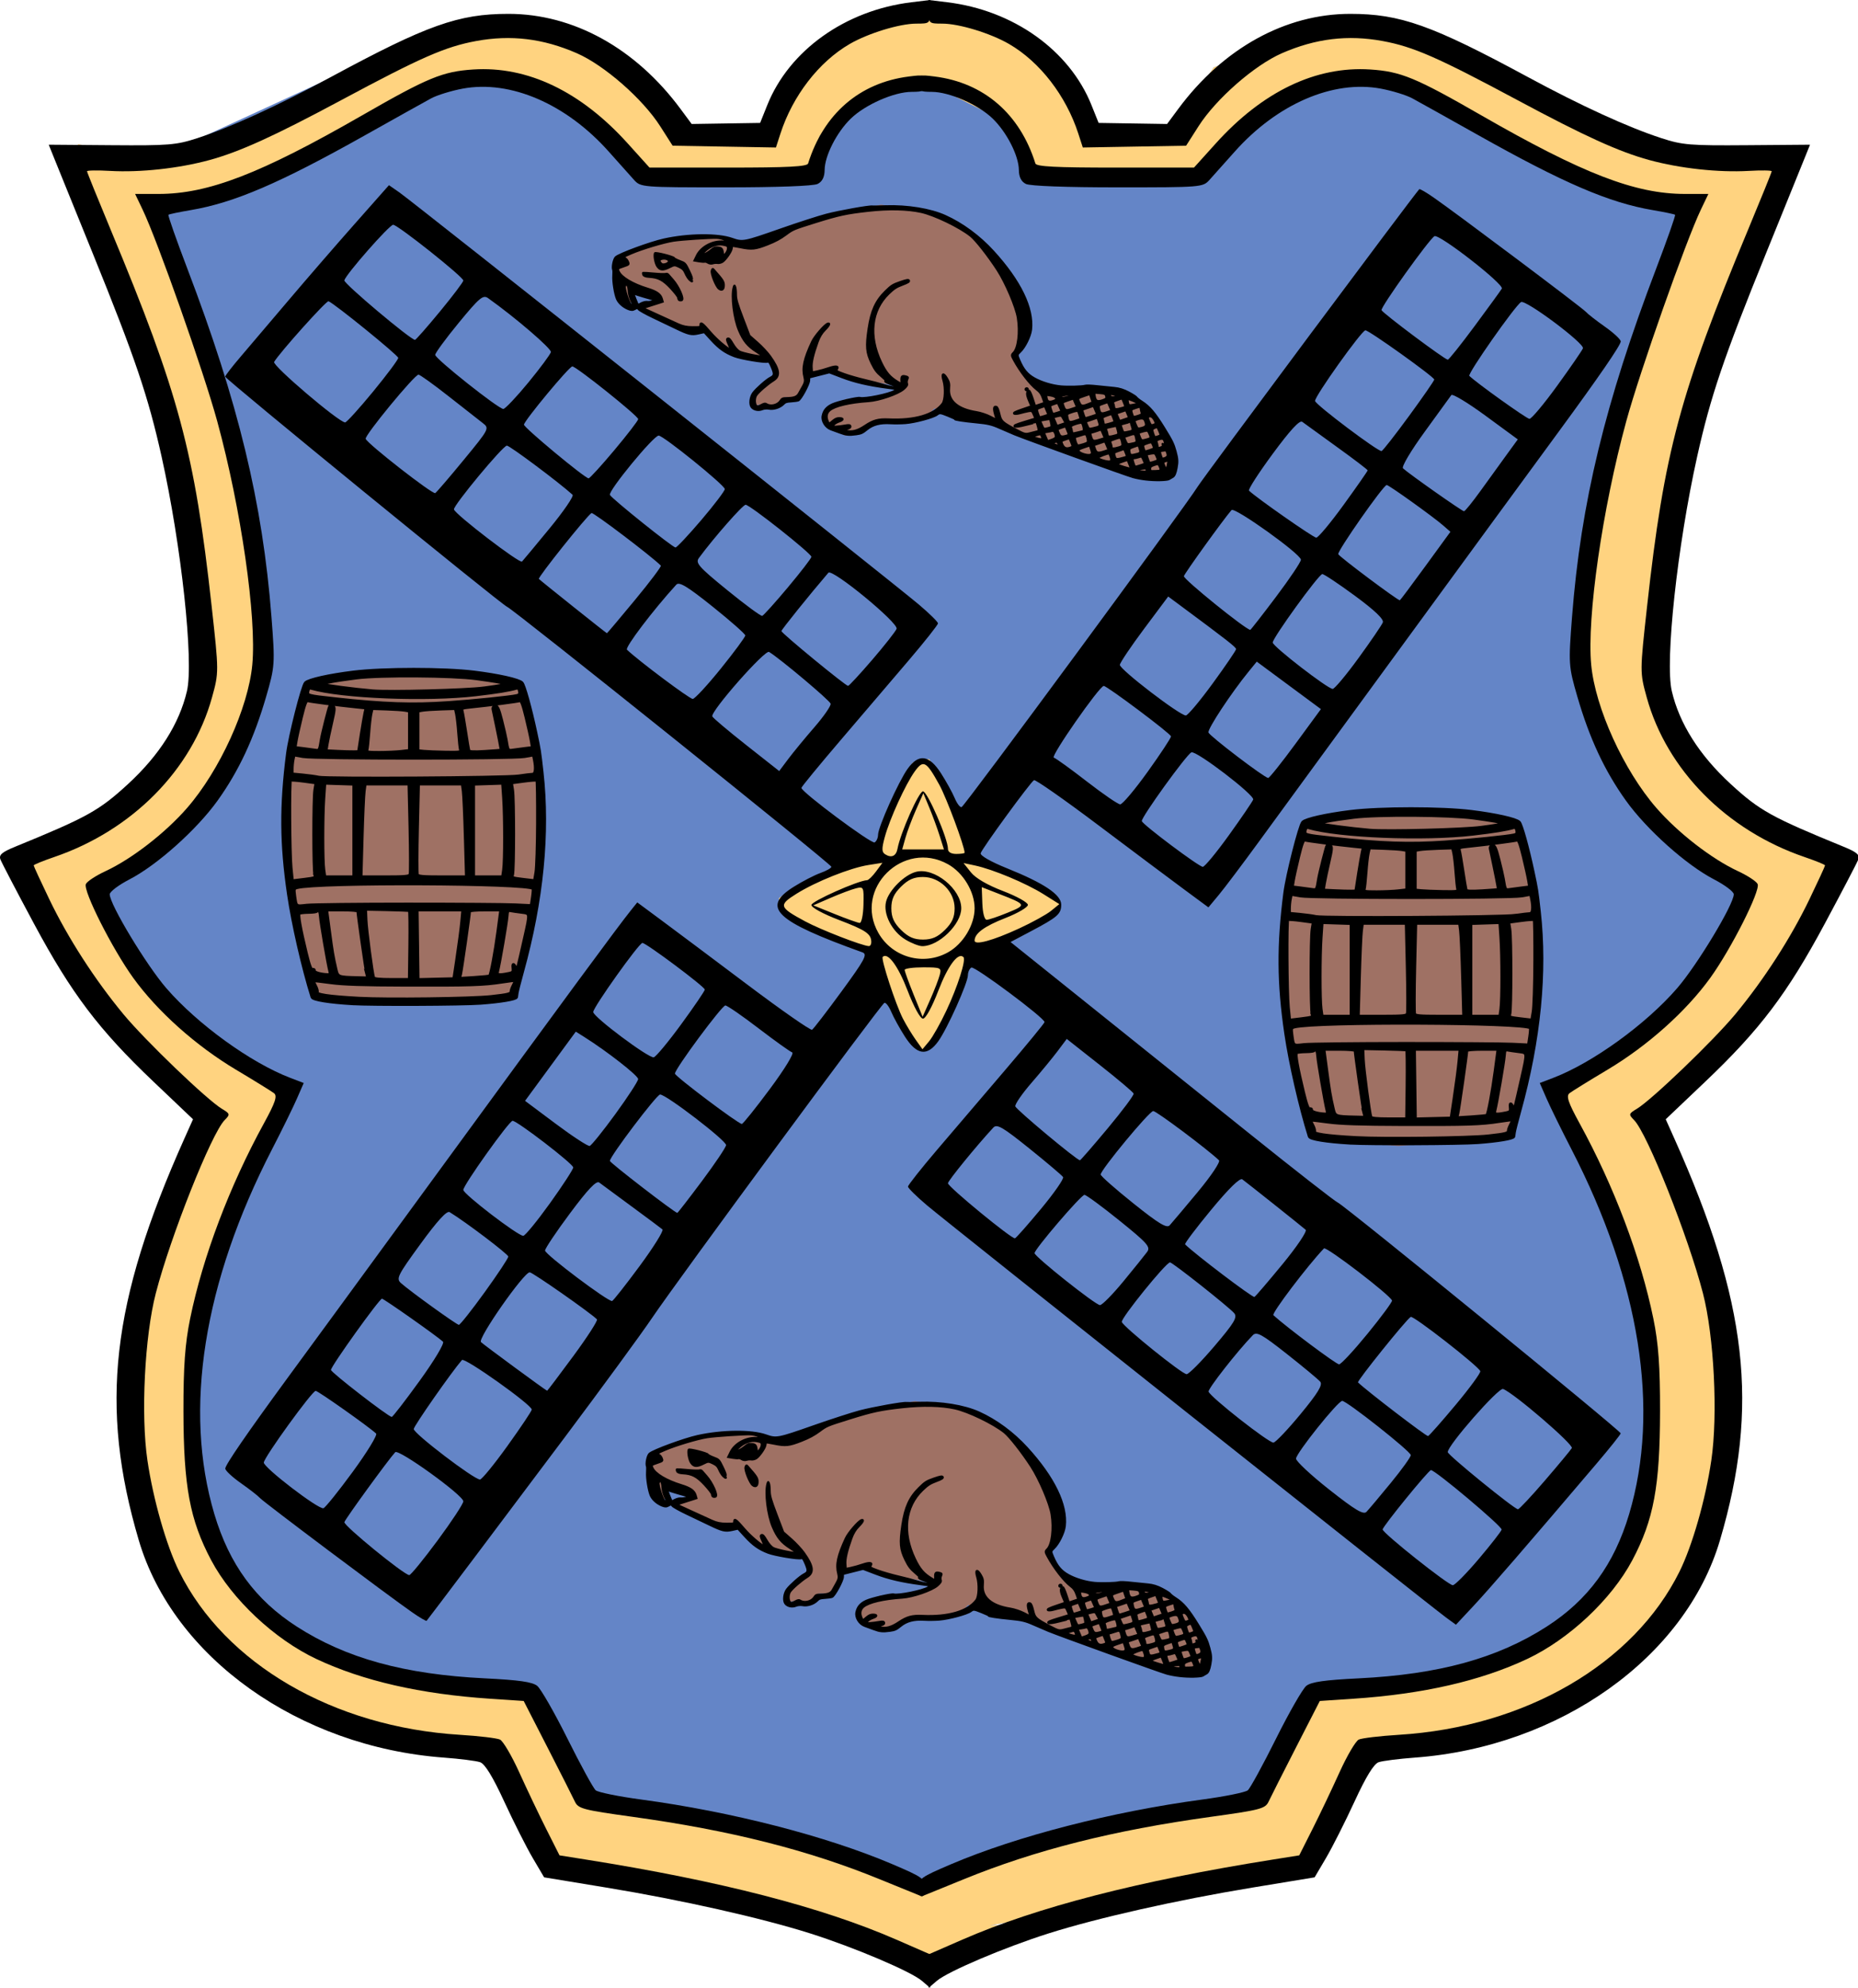 <?xml version="1.0" encoding="utf-8" standalone="no"?>
<svg
        xmlns="http://www.w3.org/2000/svg"
        width="561px"
        height="600px"
        version="1.1">
    <path
            style="opacity:1;fill:#6485c7;fill-opacity:1;fill-rule:evenodd;stroke:none;stroke-width:1px;stroke-linecap:butt;stroke-linejoin:miter;stroke-opacity:1"
            d="m 23.501,43.508 23.452,4.347 63.027,-28.981 36.643,-13.041 35.178,8.694 23.452,23.185 5.863,4.347 19.055,-1.449 7.329,-14.49 17.589,-14.49 19.055,-7.245 13.192,-2.898 21.986,10.143 13.192,17.389 5.863,10.143 23.452,2.898 14.657,-21.736 26.383,-10.143 23.452,-2.898 23.452,10.143 43.972,21.736 30.78,10.143 23.452,-1.449 -19.054,62.309 -11.726,30.43 -8.795,56.513 2.932,13.041 14.657,26.083 23.452,17.388 20.52,5.796 -23.452,39.124 -20.52,23.185 -19.055,14.49 11.726,28.981 14.657,40.573 -2.931,50.717 -16.123,31.879 -29.315,26.083 -30.781,8.694 -35.178,8.694 -17.589,33.328 -92.341,15.939 h 10.26 l -27.849,13.041 -58.63,-21.736 -57.164,-10.143 -20.52,-34.777 -35.178,-2.898 L 74.801,507.201 44.021,466.628 36.692,423.157 42.555,385.482 64.541,334.765 41.09,315.928 16.172,284.049 4.446,257.966 27.898,250.721 48.418,233.333 60.144,202.903 V 182.616 L 49.884,124.654 29.364,66.693 Z"/>
    <path
            style="opacity:1;fill:#ffd380;fill-opacity:1;fill-rule:evenodd;stroke:none;stroke-width:1px;stroke-linecap:butt;stroke-linejoin:miter;stroke-opacity:1"
            d="m 287.331,1.486 -13.189,2.897 -19.054,7.246 -17.589,14.493 -7.33,14.486 -19.054,1.452 -5.865,-4.349 -23.448,-23.184 -35.178,-8.692 -43.669,18.662 -56,23.358 -23.454,-4.349 5.865,23.185 20.519,57.964 10.259,57.964 v 20.281 l -11.724,30.431 -20.525,17.39 -23.448,7.246 11.724,26.082 24.919,31.876 23.448,18.842 -21.983,50.718 -5.865,37.671 7.33,43.472 30.784,40.574 35.178,17.39 35.172,2.897 20.525,34.774 57.161,10.144 58.633,21.739 27.848,-13.041 h -10.259 l 92.34,-15.938 17.589,-33.328 35.178,-8.698 30.778,-8.692 29.313,-26.082 16.124,-31.883 2.936,-50.718 -14.66,-40.568 -11.724,-28.985 19.054,-14.486 20.519,-23.184 23.454,-39.129 -20.525,-5.795 -23.448,-17.39 -14.66,-26.082 -2.929,-13.041 8.795,-56.513 11.724,-30.431 19.054,-62.307 -23.448,1.452 L 483.741,39.163 439.768,17.424 416.32,7.28 392.866,10.178 366.482,20.321 351.823,42.06 328.375,39.163 322.51,29.019 309.321,11.63 Z m 123.689,20.268 30.36,11.184 47.936,26.094 20.776,3.199 -17.576,48.47 -9.058,43.671 -7.452,38.885 5.326,25.568 17.576,29.827 28.227,19.703 -6.392,13.85 -19.709,25.035 -19.703,17.043 -13.317,3.193 20.769,44.744 11.718,41.544 -4.259,37.285 -4.792,20.236 -20.775,22.908 -33.02,11.184 -38.885,5.325 -19.169,30.893 -21.842,4.792 -51.662,12.784 -27.694,10.651 -41.544,-15.45 -61.254,-11.184 -15.983,-32.487 -39.412,-4.259 -22.369,-7.458 L 75.999,485.668 58.956,449.983 56.829,422.288 61.622,388.729 75.999,351.444 88.783,329.075 57.889,312.032 40.313,290.197 29.662,267.822 58.956,248.119 70.673,227.877 78.665,202.309 75.466,152.779 61.089,98.451 47.238,62.765 67.481,59.566 108.492,39.33 l 27.694,-13.85 6.925,-0.44 8.447,0.319 10.149,2.156 4.839,1.159 27.701,25.035 50.596,0.533 2.666,-13.317 7.452,-5.859 14.383,-8.518 12.784,-0.533 22.369,11.184 5.326,15.443 5.859,0.533 45.81,0.533 4.259,-7.458 21.302,-14.91 z"/>
    <path
            style="fill:#9f7164;fill-opacity:1;fill-rule:evenodd;stroke:none;stroke-width:3.289px;stroke-linecap:butt;stroke-linejoin:miter;stroke-opacity:1"
            d="m 213.218,71.303 12.998,2.6 20.364,-8.232 19.498,-3.899 17.331,3.033 14.298,9.099 11.699,22.097 -2.166,9.965 -0.866,2.6 4.333,6.066 9.966,3.033 h 12.132 l 6.066,1.3 8.232,4.333 5.633,9.099 2.166,8.666 -3.033,3.033 -11.698,-1.733 -37.262,-12.998 -16.465,-5.199 -4.333,-0.866 -1.3,1.3 -6.499,2.6 h -9.099 l -6.066,2.6 -3.899,1.733 -5.633,-3.466 v -3.899 l 2.6,-1.3 3.466,-2.6 v 1.3 l 9.099,-1.3 7.799,-2.6 v -0.866 l -19.065,-3.466 -2.6,-2.6 -6.932,2.6 -2.167,4.766 -0.866,1.733 h -3.9 l -2.166,3.466 -4.766,-1.3 -2.6,0.434 -0.434,-2.6 6.499,-6.066 0.866,-2.6 -2.166,-3.033 -8.232,-0.434 -6.499,-3.9 -5.199,-5.199 -3.466,0.434 -8.232,-1.3 -7.799,-4.333 4.766,-3.033 -5.199,-2.166 -1.3,-0.434 v 3.466 h -3.466 l -1.3,-12.998 9.099,-4.333 10.399,-2.166 z"/>
    <path d="m 350.241,144.93 c -2.884,0.05 -5.672,-0.272 -8.102,-0.917 -1.87,-0.496 -31.994,-11.369 -35.763,-12.908 -0.982,-0.402 -3.048,-1.291 -4.591,-1.977 -2.322,-1.033 -3.525,-1.317 -6.968,-1.644 -3.866,-0.368 -6.856,-0.828 -6.406,-0.986 0.099,-0.037 -0.894,-0.503 -2.22,-1.036 -2.289,-0.919 -2.455,-0.936 -3.262,-0.328 -1.155,0.868 -6.608,2.335 -9.534,2.565 -1.276,0.099 -3.301,0.124 -4.501,0.05 -3.169,-0.191 -5.352,0.38 -7.184,1.881 -1.28,1.048 -1.711,1.244 -3.193,1.447 -2.181,0.3 -3.02,0.216 -4.916,-0.491 -0.844,-0.315 -2.057,-0.76 -2.695,-0.988 -1.615,-0.578 -2.812,-2.491 -2.522,-4.033 0.313,-1.672 1.25,-2.769 3.04,-3.561 1.675,-0.741 7.52,-2.085 8.235,-1.893 1.461,0.393 8.994,-1.151 10.458,-2.144 0.788,-0.535 0.726,-0.561 -2.247,-0.949 -5.657,-0.738 -9.774,-1.696 -13.629,-3.169 l -3.833,-1.464 -3.039,0.771 -3.039,0.771 -0.022,0.889 c -0.034,1.18 -2.537,5.785 -3.276,6.036 -0.32,0.112 -1.31,0.245 -2.2,0.301 -1.395,0.087 -1.72,0.206 -2.354,0.847 -1,1.009 -2.926,1.616 -4.283,1.348 -0.617,-0.124 -1.527,-0.05 -2.023,0.158 -1.16,0.486 -2.565,0.206 -3.228,-0.643 -0.675,-0.864 -0.423,-3.055 0.494,-4.282 0.949,-1.271 3.975,-3.941 5.153,-4.544 1.279,-0.655 1.336,-1.089 0.427,-3.242 -0.629,-1.491 -0.854,-1.772 -1.296,-1.621 -0.878,0.298 -7.933,-0.876 -9.981,-1.662 -2.816,-1.08 -4.582,-2.333 -6.957,-4.933 l -2.131,-2.334 -1.75,0.393 c -2.122,0.476 -2.975,0.28 -6.793,-1.565 -1.631,-0.788 -4.756,-2.282 -6.944,-3.319 -2.188,-1.038 -4.135,-2.129 -4.328,-2.425 -0.282,-0.435 -0.505,-0.448 -1.16,-0.062 -0.623,0.365 -1.073,0.369 -1.959,0.013 -1.553,-0.624 -2.908,-1.834 -3.432,-3.067 -0.634,-1.49 -1.228,-5.22 -1.106,-6.934 0.056,-0.818 0.045,-1.632 -0.022,-1.808 -0.353,-0.83 0.134,-3.258 0.77,-3.833 1.113,-1.007 10.406,-4.425 14.509,-5.335 7.389,-1.64 16.262,-1.732 20.583,-0.211 3.242,1.14 3.606,1.072 14.486,-2.745 5.295,-1.857 11.574,-3.889 13.952,-4.516 3.947,-1.039 13.069,-2.671 14.019,-2.507 0.218,0.037 1.981,0.01 3.919,-0.062 6.503,-0.231 13.514,0.911 17.988,2.932 5.207,2.352 10.296,6.106 14.484,10.683 8.152,8.91 12.179,17.216 11.448,23.613 -0.231,2.026 -1.879,5.357 -3.314,6.702 -0.921,0.863 -0.927,0.929 -0.25,2.523 1.207,2.839 2.415,4.294 4.569,5.504 2.166,1.216 5.323,2.168 8.011,2.415 2.082,0.191 6.555,0.075 7.343,-0.198 0.314,-0.112 1.929,-0.05 3.59,0.139 1.661,0.183 3.987,0.419 5.169,0.525 1.494,0.133 2.824,0.549 4.357,1.363 1.214,0.644 2.274,1.327 2.356,1.516 0.082,0.19 0.802,0.762 1.599,1.27 2.334,1.49 3.93,3.373 6.795,8.015 2.349,3.807 2.785,4.702 3.418,7.024 0.596,2.185 0.651,3.069 0.299,4.943 -0.302,1.616 -0.643,2.41 -1.171,2.718 -0.409,0.24 -0.944,0.552 -1.188,0.692 -0.245,0.142 -1.434,0.271 -2.643,0.29 z m 2.327,-4.43 c 0.327,-1.525 0.275,-1.622 -0.703,-1.289 -0.725,0.246 -0.756,0.389 -0.316,1.427 0.27,0.634 0.551,1.133 0.625,1.108 0.067,-0.025 0.251,-0.586 0.393,-1.245 z m -2.368,0.433 c -0.417,-0.982 -0.462,-0.997 -1.696,-0.578 -1,0.341 -1.258,0.573 -1.225,1.101 0.045,0.786 0.011,0.768 1.429,0.737 1.794,-0.037 1.954,-0.174 1.492,-1.262 z m -4.919,0.476 c -2.424,0.276 -2.517,0.679 -0.209,0.914 1.063,0.112 1.152,0.075 1.14,-0.45 -0.011,-0.421 -0.25,-0.541 -0.933,-0.462 z m 3.968,-3.581 c -0.45,-1.059 -0.546,-1.11 -1.72,-0.921 -0.683,0.112 -1.27,0.256 -1.303,0.324 -0.056,0.126 0.569,2.015 0.798,2.39 0.067,0.112 0.705,0.006 1.413,-0.234 1.282,-0.436 1.286,-0.444 0.812,-1.56 z m 3.309,-0.365 c 0,-0.726 -0.418,-1.644 -0.712,-1.55 -0.134,0.037 -0.584,0.112 -1.002,0.148 -0.67,0.062 -0.715,0.211 -0.383,1.29 0.354,1.152 0.424,1.205 1.236,0.927 0.487,-0.165 0.86,-0.52 0.861,-0.815 z m -11.56,2.643 -0.552,-1.297 -1.611,0.548 c -0.886,0.302 -1.558,0.673 -1.494,0.823 0.099,0.237 3.776,1.37 4.093,1.262 0.056,-0.025 -0.134,-0.623 -0.437,-1.336 z m 4.249,-1.282 c -0.46,-1.082 -0.549,-1.134 -1.43,-0.833 -0.517,0.177 -1.184,0.319 -1.483,0.318 -0.411,-9.9e-4 -0.451,0.296 -0.166,1.228 0.208,0.676 0.467,1.266 0.577,1.31 0.111,0.05 0.828,-0.134 1.595,-0.395 l 1.396,-0.475 -0.49,-1.152 z m 5.838,-4.545 c -0.164,-0.434 -0.111,-0.438 0.307,-0.025 0.436,0.429 0.479,0.364 0.335,-0.518 -0.212,-1.29 -0.597,-1.537 -1.771,-1.137 -0.686,0.234 -0.891,0.462 -0.737,0.828 0.111,0.278 0.246,0.828 0.292,1.221 0.067,0.608 0.208,0.671 0.925,0.428 0.579,-0.198 0.783,-0.448 0.652,-0.799 z m -6.957,1.211 -0.359,-1.113 -1.431,0.487 c -1.212,0.413 -1.419,0.597 -1.35,1.202 0.143,1.251 0.339,1.407 1.461,1.165 1.926,-0.416 2.061,-0.557 1.679,-1.741 z m 4.02,-1.119 c -0.409,-0.961 -0.483,-0.991 -1.557,-0.625 -1.562,0.532 -1.588,0.567 -1.254,1.662 0.295,0.971 0.302,0.972 1.768,0.472 1.467,-0.5 1.47,-0.503 1.042,-1.51 z m -8.238,2.309 -0.49,-1.154 -1.576,0.537 c -1.557,0.53 -1.572,0.548 -1.282,1.576 0.314,1.111 0.516,1.142 2.934,0.453 0.844,-0.241 0.872,-0.336 0.414,-1.411 z m -4.513,1.361 c -0.166,-0.584 -0.394,-1.1 -0.508,-1.147 -0.383,-0.154 -3.284,0.958 -3.354,1.285 -0.082,0.411 2.925,1.32 3.63,1.095 0.371,-0.124 0.442,-0.494 0.232,-1.233 z m 11.669,-7.082 c -0.46,-1.082 -0.5,-1.099 -1.823,-0.773 -0.745,0.183 -1.393,0.413 -1.442,0.511 -0.045,0.099 0.125,0.668 0.373,1.266 0.447,1.048 0.508,1.077 1.71,0.77 1.675,-0.426 1.724,-0.5 1.182,-1.774 z m 2.947,-0.875 c -0.539,-1.266 -0.592,-1.301 -1.407,-0.924 -0.758,0.352 -0.803,0.525 -0.425,1.652 0.411,1.227 0.448,1.25 1.407,0.924 0.955,-0.324 0.967,-0.375 0.426,-1.652 z m -6.913,2.499 c -0.331,-1.763 -0.4,-1.802 -2.129,-1.213 l -1.611,0.548 0.483,1.134 c 0.432,1.016 0.579,1.115 1.419,0.952 1.958,-0.379 2.025,-0.431 1.839,-1.421 z m -4.205,1.39 c -0.045,-0.393 -0.204,-1.007 -0.353,-1.365 -0.245,-0.588 -0.426,-0.598 -1.882,-0.099 -1.489,0.507 -1.588,0.6 -1.314,1.246 0.164,0.383 0.296,0.919 0.294,1.191 0,0.542 0.656,0.557 2.313,0.05 0.802,-0.242 1.006,-0.465 0.943,-1.024 z m -4.706,0.53 -0.552,-1.297 -1.706,0.581 -1.706,0.581 0.369,1.084 c 0.442,1.293 0.924,1.434 2.774,0.811 l 1.371,-0.461 z m -4.725,1.196 -0.421,-1.259 -1.79,0.609 c -1.489,0.507 -1.755,0.695 -1.579,1.115 0.284,0.68 2.831,1.446 3.599,1.083 0.489,-0.23 0.528,-0.548 0.192,-1.549 z m 16.285,-8.643 c -0.33,-0.842 -0.934,-0.955 -2.409,-0.453 -0.898,0.306 -0.915,0.378 -0.395,1.6 0.541,1.271 0.554,1.277 1.79,0.958 1.351,-0.349 1.545,-0.751 1.014,-2.105 z m 3.073,0.239 c -0.527,-1.216 -1.209,-1.816 -1.827,-1.605 -0.505,0.172 -0.513,0.425 -0.045,1.504 0.507,1.191 0.617,1.275 1.357,1.023 0.621,-0.211 0.742,-0.421 0.524,-0.921 z m -7.053,1.411 c -0.208,-0.701 -0.407,-1.294 -0.445,-1.32 -0.034,-0.025 -0.73,0.137 -1.54,0.359 l -1.472,0.405 0.414,1.238 c 0.387,1.156 0.478,1.226 1.369,1.052 2.079,-0.404 2.071,-0.397 1.674,-1.734 z m -4.286,1.135 c -0.184,-0.705 -0.369,-1.289 -0.411,-1.298 -0.034,-0.01 -0.798,0.137 -1.682,0.326 -1.498,0.318 -1.588,0.385 -1.338,0.986 0.148,0.354 0.304,0.955 0.348,1.333 0.082,0.721 0.571,0.756 2.559,0.184 0.773,-0.223 0.827,-0.378 0.524,-1.53 z m -4.442,1.093 -0.552,-1.297 -1.45,0.494 c -0.797,0.271 -1.572,0.499 -1.722,0.503 -0.15,0.006 -0.082,0.566 0.141,1.245 0.456,1.365 0.678,1.421 2.912,0.731 l 1.222,-0.378 -0.552,-1.297 z m -4.56,1.965 c -0.045,-0.393 -0.204,-1.007 -0.353,-1.365 -0.242,-0.578 -0.431,-0.595 -1.721,-0.157 -0.798,0.271 -1.572,0.498 -1.722,0.503 -0.44,0.013 0.348,2.57 0.798,2.583 0.219,0.006 1.001,-0.183 1.739,-0.42 1.127,-0.362 1.328,-0.544 1.26,-1.145 z m -5.028,0.639 -0.552,-1.297 -1.289,0.439 c -1.243,0.423 -1.274,0.472 -0.884,1.39 0.495,1.164 1.187,1.477 2.374,1.073 0.854,-0.291 0.873,-0.375 0.351,-1.604 z m -3.912,0.342 c -0.251,-0.589 -0.463,-0.668 -1.169,-0.428 l -0.861,0.293 1.063,0.464 c 0.584,0.255 1.11,0.448 1.169,0.428 0.056,-0.025 -0.034,-0.36 -0.202,-0.756 z m 27.33,-9.387 c -0.056,-0.112 -0.349,-0.425 -0.636,-0.691 -0.462,-0.428 -0.486,-0.392 -0.208,0.318 0.172,0.44 0.46,0.751 0.636,0.691 0.178,-0.062 0.271,-0.204 0.208,-0.318 z m -2.151,0.075 c -0.111,-0.278 -0.247,-0.828 -0.292,-1.221 -0.067,-0.664 -0.185,-0.68 -1.533,-0.22 -1.422,0.484 -1.446,0.516 -1.153,1.557 0.166,0.584 0.394,1.1 0.508,1.147 0.111,0.05 0.765,-0.099 1.444,-0.337 0.959,-0.327 1.188,-0.533 1.024,-0.926 z m -8.586,1.501 -0.483,-1.136 -1.45,0.494 c -0.797,0.271 -1.402,0.607 -1.343,0.746 0.056,0.139 0.187,0.68 0.284,1.202 0.173,0.934 0.204,0.944 1.623,0.563 0.794,-0.213 1.536,-0.464 1.648,-0.559 0.111,-0.099 -0.011,-0.685 -0.28,-1.309 z m 4.318,-1.12 -0.49,-1.152 -1.45,0.494 -1.45,0.494 0.49,1.152 0.49,1.152 1.45,-0.494 1.45,-0.494 z m -8.654,2.366 -0.421,-1.256 -1.79,0.609 -1.791,0.609 0.483,1.136 c 0.467,1.099 0.523,1.126 1.74,0.84 2.164,-0.508 2.232,-0.583 1.778,-1.938 z m -4.651,1.617 c -0.142,-0.615 -0.379,-1.203 -0.528,-1.305 -0.149,-0.099 -0.987,0.062 -1.863,0.356 -1.3,0.443 -1.553,0.635 -1.382,1.048 0.111,0.278 0.246,0.818 0.289,1.2 0.067,0.612 0.23,0.658 1.368,0.387 0.709,-0.169 1.533,-0.365 1.831,-0.436 0.381,-0.087 0.466,-0.462 0.284,-1.248 z m -4.843,1.04 -0.552,-1.297 -1.289,0.439 c -1.285,0.438 -1.287,0.443 -0.808,1.571 0.5,1.175 0.809,1.275 2.46,0.798 0.663,-0.191 0.682,-0.348 0.188,-1.511 z m -3.504,1.826 c 0,-0.935 -0.575,-1.922 -1.035,-1.766 -0.243,0.087 -0.931,0.224 -1.526,0.313 l -1.082,0.163 0.566,1.333 0.566,1.333 1.254,-0.426 c 0.846,-0.288 1.255,-0.597 1.256,-0.95 z m -4.28,-0.185 c -0.27,-0.635 -0.433,-0.659 -1.656,-0.242 l -1.357,0.462 1.471,0.456 c 1.641,0.508 1.983,0.359 1.543,-0.676 z m 28.964,-9.941 c -0.045,-0.127 -0.767,-0.489 -1.583,-0.803 -1.482,-0.571 -1.484,-0.571 -1.4,0.164 0.146,1.274 0.338,1.429 1.463,1.182 0.603,-0.132 1.215,-0.256 1.357,-0.276 0.144,-0.025 0.218,-0.14 0.163,-0.267 z m -4.119,-0.148 -0.552,-1.297 -1.45,0.494 c -1.164,0.397 -1.408,0.593 -1.239,0.999 0.111,0.278 0.245,0.816 0.288,1.195 0.082,0.726 0.577,0.757 2.601,0.169 0.858,-0.249 0.875,-0.327 0.35,-1.56 z m -4.311,1.137 -0.552,-1.297 -1.435,0.489 c -1.38,0.47 -1.427,0.53 -1.222,1.549 0.291,1.445 0.661,1.611 2.329,1.043 l 1.431,-0.487 z m -4.311,1.137 -0.552,-1.297 -1.738,0.592 -1.738,0.592 0.372,1.211 c 0.205,0.666 0.461,1.246 0.572,1.29 0.111,0.05 0.972,-0.183 1.918,-0.505 l 1.718,-0.584 -0.552,-1.297 z m -4.782,1.545 c -0.169,-0.623 -0.41,-1.21 -0.536,-1.303 -0.126,-0.099 -0.927,0.062 -1.783,0.359 -1.525,0.52 -1.552,0.552 -1.337,1.616 0.297,1.479 0.603,1.604 2.407,0.99 l 1.557,-0.53 -0.309,-1.132 z m -8.936,1.12 c -0.045,-0.013 -0.753,0.087 -1.554,0.231 l -1.455,0.264 0.555,1.305 c 0.554,1.3 0.56,1.304 1.801,0.983 1.212,-0.313 1.24,-0.354 0.999,-1.537 -0.135,-0.669 -0.292,-1.229 -0.345,-1.247 z m 4.099,0.037 c -0.602,-1.156 -0.656,-1.182 -1.866,-0.87 l -1.246,0.322 0.56,1.314 0.56,1.315 1.307,-0.445 1.307,-0.445 -0.62,-1.191 z m -7.717,2.297 c -0.208,-0.701 -0.4,-1.291 -0.427,-1.312 -0.021,-0.025 -1.461,0.318 -3.186,0.755 -2.138,0.541 -3.235,0.685 -3.446,0.454 -0.248,-0.273 0.334,-0.536 2.993,-1.349 l 3.302,-1.009 -0.516,-1.212 c -0.486,-1.142 -0.579,-1.201 -1.629,-1.012 -0.613,0.112 -1.768,0.385 -2.569,0.612 -0.806,0.229 -1.583,0.271 -1.741,0.099 -0.214,-0.236 0.411,-0.553 2.479,-1.257 l 2.765,-0.941 -0.772,-1.816 c -0.725,-1.705 -0.722,-2.626 0.011,-2.875 0.184,-0.062 0.618,0.843 1.087,2.27 l 0.782,2.374 1.423,-0.485 1.423,-0.485 -0.546,-1.546 c -0.415,-1.175 -0.845,-1.774 -1.79,-2.494 -2.001,-1.525 -4.994,-5.385 -6.91,-8.914 -0.751,-1.384 -0.757,-1.519 -0.099,-2.181 1.394,-1.394 1.976,-6.167 1.285,-10.538 -0.513,-3.245 -3.636,-10.582 -6.161,-14.472 -2.743,-4.227 -6.488,-8.994 -8.065,-10.266 -3.298,-2.661 -10.941,-6.351 -14.976,-7.231 -4.193,-0.915 -9.684,-1.034 -15.909,-0.348 -6.551,0.724 -8.975,1.243 -15.913,3.416 -6.809,2.132 -6.843,2.147 -9.079,3.802 -1.626,1.203 -3.123,2.007 -5.437,2.918 -3.722,1.465 -4.796,1.576 -8.281,0.861 -1.344,-0.275 -2.452,-0.444 -2.462,-0.373 -0.01,0.075 -0.067,0.441 -0.127,0.824 -0.146,0.945 -1.865,3.391 -2.788,3.968 -0.412,0.257 -1.079,0.41 -1.481,0.339 -0.403,-0.075 -1.062,-0.013 -1.464,0.124 -0.402,0.137 -1.024,0.05 -1.38,-0.19 -0.355,-0.241 -0.81,-0.384 -1.01,-0.317 -0.199,0.062 -0.978,0.013 -1.733,-0.112 l -1.371,-0.236 0.724,-1.489 c 1.285,-2.646 4.809,-4.518 7.972,-4.237 1.665,0.148 1.701,0.112 0.522,-0.52 -0.554,-0.297 -1.635,-0.571 -2.405,-0.607 -1.95,-0.087 -10.664,0.482 -13.172,0.87 -2.926,0.451 -9.463,2.409 -12.758,3.821 -2.341,1.003 -2.673,1.221 -2.08,1.367 0.406,0.099 0.869,0.557 1.09,1.078 0.386,0.905 0.385,0.905 -1.387,1.508 -1.759,0.599 -1.769,0.609 -1.399,1.479 0.759,1.783 4.181,3.834 8.72,5.225 2.76,0.845 3.936,1.679 4.332,3.071 l 0.245,0.859 -3.013,0.962 -3.013,0.962 4.418,2.024 c 2.43,1.114 5.278,2.413 6.329,2.887 1.373,0.62 2.582,0.865 4.292,0.87 2.343,0.007 2.381,-0.003 2.388,-0.65 0.011,-1.024 0.64,-0.561 3.031,2.24 1.762,2.064 4.902,4.763 6.102,5.245 0.124,0.05 -0.135,-0.664 -0.566,-1.582 -0.621,-1.321 -0.685,-1.704 -0.302,-1.834 0.354,-0.124 0.747,0.297 1.474,1.565 0.602,1.052 1.392,1.969 2.015,2.341 0.902,0.54 6.972,1.781 7.133,1.46 0.034,-0.062 -0.843,-0.7 -1.95,-1.404 -2.677,-1.703 -3.938,-3.237 -5.305,-6.452 -1.507,-3.544 -2.345,-10.289 -1.604,-12.913 0.209,-0.737 0.223,-0.743 0.455,-0.193 0.133,0.313 0.242,1.356 0.242,2.318 4.5e-4,1.419 0.386,2.76 2.036,7.087 l 2.035,5.338 2.414,2.123 c 1.327,1.167 3.053,3.019 3.833,4.114 2.835,3.976 3.099,5.928 0.982,7.255 -1.869,1.171 -4.646,3.593 -5.231,4.562 -0.285,0.474 -0.434,1.399 -0.329,2.056 0.221,1.369 0.677,1.521 2.129,0.705 0.567,-0.319 1.019,-0.388 1.288,-0.195 1.192,0.85 3.373,0.383 4.24,-0.909 0.536,-0.798 0.67,-0.854 2.117,-0.885 2.126,-0.05 2.962,-0.39 3.536,-1.454 0.27,-0.5 0.825,-1.498 1.234,-2.217 0.562,-0.988 0.66,-1.632 0.401,-2.632 -0.715,-2.77 -0.136,-5.459 2.31,-10.711 0.776,-1.665 3.77,-5.133 4.709,-5.452 0.837,-0.285 0.445,0.579 -0.836,1.846 -0.958,0.949 -1.666,2.118 -2.221,3.672 -1.356,3.799 -1.913,6.209 -1.79,7.747 l 0.111,1.462 1.544,-0.319 c 0.848,-0.175 2.457,-0.63 3.574,-1.011 2.126,-0.724 3.063,-0.586 2.382,0.353 -0.345,0.476 -0.099,0.643 2.241,1.485 1.446,0.522 4.237,1.321 6.202,1.776 1.965,0.455 4.53,1.128 5.7,1.494 1.941,0.609 4.271,1.012 4.801,0.832 0.111,-0.037 -0.782,-0.415 -1.997,-0.835 -1.215,-0.42 -2.262,-0.889 -2.327,-1.042 -0.056,-0.153 0.021,-0.255 0.195,-0.225 0.172,0.025 -0.458,-0.6 -1.404,-1.4 -1.383,-1.172 -1.946,-1.924 -2.906,-3.886 -1.563,-3.193 -1.725,-5.057 -0.911,-10.488 0.798,-5.326 2.155,-8.325 5.067,-11.192 1.792,-1.764 2.246,-2.052 4.464,-2.821 1.941,-0.673 2.508,-0.767 2.646,-0.441 0.133,0.315 -0.354,0.613 -2.013,1.234 -1.786,0.669 -2.542,1.159 -4.104,2.665 -5.269,5.078 -6.121,12.77 -2.303,20.767 1.485,3.11 2.672,4.498 5.075,5.932 l 1.101,0.656 -0.045,-1.093 c -0.056,-1.282 0.199,-1.53 1.281,-1.248 0.746,0.194 0.777,0.252 0.485,0.922 -0.171,0.393 -0.207,0.965 -0.067,1.269 0.164,0.388 -0.152,0.885 -1.049,1.651 -1.717,1.467 -7.366,3.407 -10.538,3.618 -5.759,0.383 -10.194,1.426 -11.775,2.768 -0.937,0.796 -1.153,1.954 -0.604,3.246 0.423,0.993 0.337,0.997 1.574,-0.05 0.701,-0.595 1.228,-0.823 1.908,-0.823 1.386,-2.5e-4 1.367,0.531 -0.034,1.008 -0.675,0.23 -1.422,0.687 -1.661,1.016 -0.405,0.559 -0.353,0.594 0.805,0.541 0.681,-0.037 1.899,-0.183 2.705,-0.337 1.102,-0.21 1.489,-0.155 1.558,0.221 0.056,0.367 -0.217,0.582 -1.06,0.802 -1.095,0.286 -1.111,0.312 -0.328,0.531 1.824,0.508 3.533,0.074 5.839,-1.472 2.45,-1.646 4.029,-2.075 7.111,-1.93 7.838,0.369 13.728,-1.355 16.278,-4.766 0.779,-1.042 0.93,-4.779 0.281,-6.965 -0.629,-2.123 -0.082,-2.514 1.004,-0.725 0.696,1.14 0.811,1.671 0.685,3.166 -0.313,3.7 2.606,6.203 8.275,7.094 1.184,0.186 3.045,0.799 4.132,1.363 l 1.977,1.024 -0.505,-1.763 c -0.507,-1.769 -0.36,-2.51 0.435,-2.191 0.273,0.112 0.589,0.875 0.877,2.117 0.522,2.262 0.795,2.517 5.157,4.823 2.497,1.32 2.695,1.366 4.197,0.972 0.866,-0.227 1.825,-0.471 2.128,-0.542 0.415,-0.099 0.458,-0.444 0.173,-1.402 z m -3.736,-11.184 c -0.056,-0.159 0.021,-0.338 0.201,-0.398 0.178,-0.062 0.378,0.025 0.445,0.179 0.056,0.159 -0.021,0.338 -0.201,0.398 -0.178,0.062 -0.377,-0.025 -0.445,-0.179 z M 217.062,87.126 c -0.873,-0.68 -2.42,-4.562 -2.156,-5.412 0.183,-0.589 0.282,-0.649 0.56,-0.336 2.923,3.293 3.166,3.692 3.069,5.045 -0.067,1.026 -0.683,1.317 -1.473,0.704 z m -11.994,3.431 c -0.161,-0.112 -0.292,-0.421 -0.29,-0.691 9e-4,-0.27 -0.977,-1.547 -2.173,-2.837 -2.371,-2.558 -3.831,-3.323 -6.627,-3.474 -0.965,-0.05 -1.583,-0.271 -1.728,-0.614 -0.124,-0.293 -0.151,-0.558 -0.056,-0.59 0.082,-0.037 1.542,0.075 3.221,0.224 1.679,0.154 3.279,0.204 3.554,0.112 0.276,-0.099 0.617,-0.025 0.76,0.154 0.144,0.178 0.768,0.894 1.391,1.589 1.816,2.031 3.514,5.899 2.709,6.173 -0.255,0.087 -0.596,0.062 -0.757,-0.037 z m 3.048,-6.204 c -0.345,-0.348 -0.871,-1.203 -1.168,-1.901 -0.424,-0.996 -0.835,-1.408 -1.91,-1.917 -1.309,-0.619 -1.437,-0.615 -2.822,0.087 -2.004,1.013 -2.921,0.953 -3.737,-0.24 -0.605,-0.884 -1.032,-3.17 -0.737,-3.938 0.134,-0.349 5.617,1.039 5.799,1.468 0.067,0.17 0.859,0.579 1.749,0.909 1.577,0.584 1.645,0.658 2.764,2.975 0.787,1.631 1.035,2.415 0.786,2.5 -0.199,0.062 -0.218,0.223 -0.034,0.343 0.176,0.124 0.237,0.25 0.133,0.285 -0.099,0.037 -0.471,-0.22 -0.817,-0.568 z m -6.141,-5.493 c 0,-0.627 -1.279,-1.008 -2.284,-0.681 -0.734,0.24 -0.732,0.705 0.01,1.445 0.512,0.512 2.273,-0.075 2.275,-0.763 z m 135.148,40.429 c -1.761,-0.475 -2.214,-0.436 -1.956,0.172 0.226,0.532 0.841,0.582 2.293,0.189 0.357,-0.099 0.262,-0.198 -0.337,-0.359 z m -3.102,0.256 c -0.18,-0.638 -0.491,-0.783 -1.911,-0.896 l -1.697,-0.135 0.067,0.695 c 0.22,1.93 0.827,2.25 2.796,1.472 0.762,-0.301 0.904,-0.523 0.732,-1.135 z m -4.518,0.64 -0.421,-1.259 -1.629,0.554 c -2.139,0.728 -2.119,0.705 -1.622,1.872 0.541,1.272 0.918,1.365 2.678,0.659 l 1.418,-0.568 z m -4.862,1.408 -0.552,-1.297 -1.691,0.577 c -1.68,0.573 -1.689,0.583 -1.353,1.533 0.546,1.542 0.77,1.634 2.526,1.037 l 1.621,-0.552 -0.553,-1.297 z m -4.685,1.265 -0.58,-1.287 -1.214,0.413 c -1.183,0.403 -1.205,0.444 -0.842,1.624 0.205,0.666 0.462,1.246 0.571,1.29 0.111,0.037 0.749,-0.112 1.423,-0.337 l 1.223,-0.416 -0.58,-1.287 z m -3.936,1.009 -0.552,-1.297 -1.255,0.428 c -1.232,0.419 -1.248,0.45 -0.883,1.638 0.205,0.666 0.461,1.246 0.572,1.29 0.111,0.05 0.754,-0.112 1.434,-0.341 l 1.234,-0.42 z m 7.596,-4.687 c -0.056,-0.138 -0.886,-0.132 -1.838,0.013 -1.358,0.206 -1.698,0.343 -1.574,0.634 0.082,0.204 0.508,0.316 0.936,0.249 1.423,-0.223 2.585,-0.644 2.477,-0.896 z m -4.76,0.949 c -0.136,-0.321 -0.804,-0.635 -1.61,-0.758 l -1.377,-0.211 0.099,0.777 c 0.164,1.241 0.72,1.558 1.98,1.129 0.902,-0.307 1.089,-0.5 0.904,-0.935 z M 197.62,90.481 c -0.224,-0.075 -1.661,-0.479 -3.195,-0.901 -1.534,-0.423 -2.928,-0.903 -3.098,-1.067 -0.17,-0.164 0.045,0.573 0.485,1.638 l 0.794,1.936 1.024,-0.53 c 0.563,-0.291 1.354,-0.481 1.757,-0.423 0.851,0.126 2.84,-0.457 2.234,-0.654 z m -6.981,0.322 c -0.427,-0.827 -0.768,-2.104 -0.819,-3.066 -0.082,-1.756 -0.705,-2.469 -1.14,-1.33 -0.254,0.665 1.125,4.922 1.818,5.615 0.771,0.771 0.844,0.142 0.14,-1.22 z m -3.823,-5.378 c -0.099,-0.835 -0.284,-1.562 -0.414,-1.615 -0.436,-0.175 0.448,4.284 1.153,5.814 0.682,1.479 0.683,1.467 0.056,-0.583 -0.345,-1.152 -0.709,-2.78 -0.807,-3.615 z m 32.949,-10.157 c 0.14,-0.981 -0.056,-1.174 -1.492,-1.42 -1.856,-0.319 -3.868,0.421 -5.533,2.038 -0.734,0.712 -1.437,1.576 -1.562,1.918 -0.203,0.559 -0.167,0.546 0.362,-0.139 0.323,-0.419 0.915,-0.874 1.315,-1.009 0.4,-0.137 1.214,-0.649 1.808,-1.139 0.934,-0.77 1.228,-0.879 2.156,-0.802 1.077,0.087 1.306,0.377 1.507,1.897 0.111,0.808 0.111,0.808 0.73,0.05 0.341,-0.423 0.662,-1.047 0.711,-1.389 z"
          style="opacity:1;fill:#000000;stroke:#000000;stroke-width:0.621;stroke-miterlimit:4;stroke-dasharray:none;stroke-opacity:1"/>
    <path
            style="fill:#9f7164;fill-opacity:1;fill-rule:evenodd;stroke:none;stroke-width:3.289px;stroke-linecap:butt;stroke-linejoin:miter;stroke-opacity:1"
            d="m 396.006,247.81 11.053,-2.303 h 17.501 l 18.882,0.921 15.198,2.303 2.763,10.132 3.684,18.422 -2.763,36.383 -5.987,29.014 -34.081,3.224 -26.251,-2.303 -6.448,-25.33 -2.303,-28.554 v -13.816 l 5.987,-25.33 z"/>
    <path
            style="opacity:1;fill:#000000;stroke:#000000;stroke-width:1px;stroke-opacity:1"
            d="m 407.525,344.966 c -7.073,-0.425 -11.902,-1.207 -12.14,-1.965 -2.754,-8.777 -5.777,-21.984 -7.107,-31.046 -2.228,-15.193 -2.304,-26.69 -0.281,-42.48 0.678,-5.296 4.491,-20.348 5.387,-21.268 0.913,-0.937 7.075,-2.316 14.384,-3.218 9.034,-1.115 27.487,-1.115 36.521,0 7.309,0.903 13.471,2.281 14.384,3.218 0.673,0.69 2.569,7.507 4.155,14.931 1.125,5.27 1.165,5.518 1.885,11.969 2.05,18.347 0.045,38.731 -5.916,60.317 -0.821,2.969 -1.544,5.82 -1.607,6.337 -0.056,0.516 -0.144,1.077 -0.177,1.244 -0.125,0.588 -4.74,1.362 -10.775,1.807 -5.504,0.405 -32.729,0.513 -38.713,0.154 z m 41.878,-2.041 c 5.251,-0.579 6.087,-0.801 6.087,-1.611 0,-0.341 0.321,-1.215 0.712,-1.942 0.392,-0.727 0.657,-1.376 0.59,-1.44 -0.056,-0.062 -1.896,0.157 -4.064,0.491 -5.657,0.873 -9.484,0.997 -29.134,0.941 -12.747,-0.037 -18.926,-0.242 -22.643,-0.753 -2.812,-0.387 -5.184,-0.649 -5.271,-0.581 -0.082,0.062 0.197,0.783 0.629,1.589 0.433,0.806 0.664,1.655 0.516,1.887 -0.524,0.818 3.394,1.414 12.637,1.921 8.518,0.467 34.07,0.145 39.941,-0.503 z m -24.488,-15.525 c 0.067,-5.705 0.011,-10.445 -0.131,-10.533 -0.149,-0.087 -3.217,-0.22 -6.817,-0.292 l -6.545,-0.13 0.137,3.271 c 0.13,3.098 1.859,16.215 2.303,17.47 0.149,0.421 1.713,0.587 5.561,0.587 h 5.354 l 0.141,-10.372 z m 14.314,3.331 c 0.564,-3.743 1.176,-8.443 1.36,-10.444 l 0.334,-3.638 -6.959,-3.7e-4 -6.959,-3.7e-4 0.139,10.577 0.139,10.577 5.46,-0.133 5.46,-0.133 1.027,-6.806 z m -27.293,5.342 c -0.292,-1.121 -2.708,-18.095 -2.708,-19.026 0,-0.219 -2.15,-0.399 -4.777,-0.399 h -4.778 l 0.839,6.32 c 0.857,6.444 1.074,7.73 1.964,11.608 0.568,2.474 0.644,2.504 6.683,2.651 l 3.096,0.074 -0.32,-1.229 z m 37.044,0.619 c 0.421,-0.405 1.694,-7.184 2.533,-13.491 l 0.872,-6.552 h -4.778 c -2.628,0 -4.778,0.179 -4.778,0.399 0,0.966 -2.421,17.927 -2.726,19.1 l -0.339,1.303 4.508,-0.281 c 2.479,-0.155 4.598,-0.369 4.71,-0.476 z m -48.211,-1.43 c -0.592,-2.272 -2.724,-14.7 -2.852,-16.617 -0.082,-1.265 -0.366,-1.994 -0.77,-1.995 -0.351,-3.7e-4 -0.536,0.158 -0.412,0.352 0.124,0.194 -0.952,0.363 -2.391,0.377 -1.439,0.013 -2.77,0.173 -2.958,0.354 -0.402,0.388 0.346,4.596 2.132,11.959 0.923,3.813 1.461,5.231 1.917,5.063 0.347,-0.129 0.581,0.011 0.518,0.31 -0.111,0.543 1.78,1.139 3.954,1.245 0.971,0.05 1.104,-0.112 0.861,-1.045 z m 53.99,0.687 c 1.273,-0.265 1.442,-0.484 1.318,-1.705 -0.111,-1.08 -0.021,-1.239 0.358,-0.697 0.276,0.388 0.523,1.126 0.55,1.643 0.045,0.985 0.439,-0.525 2.567,-9.982 1.744,-7.752 1.777,-7.502 -1.016,-7.852 -1.272,-0.159 -2.751,-0.374 -3.287,-0.477 -0.836,-0.162 -0.993,0.087 -1.107,1.786 -0.128,1.904 -2.265,14.345 -2.852,16.597 -0.312,1.198 0.366,1.332 3.471,0.687 z m -30.434,-20.943 c 15.132,0 29.7,0.099 32.374,0.235 l 4.861,0.235 0.381,-2.536 c 0.209,-1.395 0.284,-2.628 0.169,-2.74 -1.771,-1.707 -64.852,-1.966 -71.283,-0.293 -1.019,0.265 -1.09,0.479 -0.816,2.46 0.483,3.483 0.341,3.37 3.741,2.986 1.683,-0.19 15.442,-0.347 30.574,-0.347 z m -28.069,-8.879 c -0.447,-1.331 -0.451,-22.975 -0.011,-25.665 l 0.356,-2.155 -3.784,-0.512 c -2.082,-0.281 -3.898,-0.403 -4.036,-0.27 -0.408,0.393 -0.285,22.109 0.149,26.463 l 0.4,4.003 3.625,-0.443 c 3.367,-0.411 3.601,-0.512 3.297,-1.422 z m 67.222,-15.842 c 0.021,-6.884 -0.056,-12.626 -0.204,-12.759 -0.138,-0.133 -1.954,-0.013 -4.036,0.27 l -3.784,0.512 0.355,2.155 c 0.447,2.702 0.438,24.336 -0.011,25.676 -0.309,0.922 -0.082,1.018 3.21,1.408 l 3.541,0.418 0.44,-2.582 c 0.241,-1.42 0.461,-8.214 0.487,-15.098 z m -55.465,2.454 V 278.687 l -4.44,-0.147 -4.44,-0.147 -0.305,4.459 c -0.396,5.795 -0.396,18.973 -6.2e-4,21.761 l 0.31,2.178 4.438,-2.7e-4 4.438,-10e-5 v -14.052 z m 16.981,13.336 c 0.157,-0.394 0.146,-6.73 -0.021,-14.082 l -0.311,-13.366 h -6.677 -6.676 l -0.296,2.23 c -0.164,1.226 -0.444,7.563 -0.626,14.082 l -0.331,11.852 h 7.328 c 6.118,0 7.375,-0.124 7.613,-0.716 z m 16.684,-11.136 c -0.181,-6.519 -0.464,-12.855 -0.625,-14.082 l -0.296,-2.23 h -6.676 -6.676 l -0.311,13.366 c -0.171,7.351 -0.183,13.688 -0.021,14.082 0.237,0.598 1.495,0.716 7.613,0.716 h 7.328 L 441.682,294.94 Z m 11.555,9.674 c 0.396,-2.788 0.396,-15.966 -5.9e-4,-21.761 l -0.306,-4.459 -4.44,0.147 -4.44,0.147 v 14.052 14.052 l 4.438,2.4e-4 4.438,1.4e-4 0.31,-2.178 z m 4.449,-28.264 c 1.875,-0.278 3.792,-0.515 4.261,-0.523 0.914,-0.013 1.135,-1.818 0.564,-4.573 l -0.288,-1.389 -2.755,0.489 c -3.733,0.661 -63.134,0.661 -66.867,0 l -2.755,-0.489 -0.288,1.389 c -0.16,0.765 -0.288,2.085 -0.288,2.936 v 1.547 l 3.287,0.315 c 1.808,0.173 3.944,0.47 4.748,0.659 2.311,0.544 56.477,0.22 60.382,-0.361 z m -47.445,-12.508 c 0.44,-2.84 0.956,-5.833 1.145,-6.651 l 0.343,-1.488 -2.83,-0.29 c -5.655,-0.578 -14.269,-1.691 -14.903,-1.925 -0.476,-0.177 -0.992,1.171 -1.938,5.057 -0.709,2.913 -1.432,6.178 -1.608,7.255 l -0.32,1.958 2.369,0.29 c 1.303,0.159 2.969,0.382 3.702,0.494 1.406,0.215 1.46,0.127 2.003,-3.291 0.274,-1.72 2.321,-9.789 2.547,-10.032 0.082,-0.099 0.467,-0.062 0.839,0.075 0.563,0.209 0.498,1.029 -0.392,4.869 -0.587,2.54 -1.214,5.507 -1.389,6.593 l -0.32,1.974 3.533,0.173 c 1.943,0.099 4.182,0.157 4.975,0.138 l 1.442,-0.037 0.801,-5.163 z m 12.019,5.094 2.556,-0.296 v -5.999 -5.999 l -1.339,-0.247 c -0.737,-0.137 -3.301,-0.312 -5.699,-0.389 l -4.36,-0.142 -0.366,1.643 c -0.202,0.904 -0.5,3.544 -0.664,5.867 -0.165,2.323 -0.408,4.594 -0.542,5.046 -0.218,0.736 0.18,0.82 3.807,0.818 2.228,-0.002 5.201,-0.137 6.607,-0.3 z m 17.962,-0.517 c -0.133,-0.451 -0.378,-2.723 -0.542,-5.046 -0.165,-2.323 -0.464,-4.964 -0.664,-5.867 l -0.366,-1.643 -4.36,0.142 c -2.398,0.075 -4.963,0.252 -5.699,0.389 l -1.339,0.247 v 6.037 6.036 l 1.826,0.184 c 1.005,0.099 3.977,0.22 6.607,0.264 4.342,0.074 4.758,0.002 4.538,-0.742 z m 12.253,0.112 c 0.111,-0.087 -0.703,-4.253 -2.466,-12.539 -0.056,-0.296 0.23,-0.612 0.652,-0.701 0.597,-0.128 1.008,0.797 1.868,4.197 0.607,2.398 1.206,4.994 1.33,5.768 0.555,3.43 0.6,3.506 2.007,3.291 0.733,-0.112 2.399,-0.334 3.702,-0.494 l 2.369,-0.29 -0.32,-1.958 c -0.175,-1.077 -0.899,-4.342 -1.608,-7.255 -0.947,-3.886 -1.462,-5.233 -1.938,-5.057 -0.634,0.235 -9.238,1.346 -14.919,1.927 -2.621,0.269 -2.824,0.372 -2.566,1.308 0.155,0.559 0.633,3.34 1.063,6.18 0.43,2.84 0.864,5.422 0.963,5.739 0.135,0.429 1.391,0.502 4.948,0.287 2.622,-0.159 4.833,-0.341 4.913,-0.403 z M 436.407,254.203 c 7.64,-0.525 18.905,-1.677 20.742,-2.121 0.874,-0.211 1.065,-0.518 0.885,-1.424 -0.159,-0.799 -0.472,-1.083 -1.022,-0.922 -2.195,0.639 -5.832,1.226 -12.236,1.972 -14.826,1.728 -40.527,0.71 -49.731,-1.972 -0.55,-0.16 -0.862,0.124 -1.021,0.92 -0.283,1.427 -0.175,1.458 8.387,2.394 14.712,1.609 23.186,1.896 33.996,1.154 z m 10.804,-4.419 c 8.911,-1.178 8.741,-1.404 -2.191,-2.913 -7.235,-0.998 -29.186,-1.145 -36.278,-0.242 -7.03,0.895 -10.776,1.622 -10.359,2.01 0.337,0.313 9.55,1.532 15.228,2.013 5.155,0.438 28.242,-0.159 33.6,-0.869 z"/>
    <path
            style="opacity:1;fill:#000000;stroke-width:3.289"
            d="m 279.333,569.835 c 0,-2.741 -0.686,-3.237 -9.915,-7.168 -19.854,-8.456 -48.536,-15.838 -75.768,-19.501 -6.86,-0.922 -13.063,-2.179 -13.784,-2.792 -0.722,-0.613 -4.545,-7.602 -8.497,-15.531 -3.952,-7.929 -8.08,-15.129 -9.174,-16.001 -1.478,-1.178 -5.528,-1.758 -15.797,-2.261 -24.241,-1.188 -41.919,-6.054 -56.8,-15.633 -12.489,-8.04 -20.352,-18.772 -24.879,-33.955 -9.38,-31.462 -3.286,-69.963 17.431,-110.122 2.962,-5.742 6.324,-12.587 7.471,-15.211 l 2.086,-4.771 -4.073,-1.558 c -11.915,-4.557 -27.965,-16.163 -37.389,-27.034 -6.066,-6.998 -17.117,-25.311 -17.117,-28.367 0,-0.778 2.673,-2.797 5.939,-4.487 8.374,-4.332 20.365,-15.049 26.637,-23.807 6.428,-8.977 10.989,-18.739 14.659,-31.379 2.653,-9.136 2.701,-9.86 1.597,-24.105 C 79.3,151.817 71.969,121.501 56.528,80.987 53.21,72.28 50.657,65.008 50.854,64.827 51.052,64.645 54.084,64.011 57.593,63.416 70.712,61.193 84.435,55.305 110.135,40.874 119.381,35.682 128.41,30.643 130.2,29.677 c 1.79,-0.966 6.06,-2.282 9.49,-2.923 14.422,-2.695 31.366,4.632 44.22,19.122 3.025,3.411 6.417,7.208 7.538,8.438 2.007,2.204 2.414,2.237 27.679,2.237 15.601,0 26.463,-0.403 27.739,-1.029 1.396,-0.685 2.106,-2.098 2.122,-4.226 0.034,-4.284 3.652,-11.384 7.901,-15.498 4.372,-4.232 13.083,-8.058 18.377,-8.071 3.669,-0.01 4.067,-0.267 4.067,-2.63 0,-2.537 -0.158,-2.601 -4.913,-2.004 -14.855,1.867 -25.731,11.251 -30.422,26.249 -0.296,0.946 -6.069,1.243 -24.138,1.243 h -23.75 l -6.56,-7.27 c -14.188,-15.723 -30.262,-23.417 -46.676,-22.34 -9.235,0.605 -13.701,2.449 -33.489,13.82 C 78.679,52.442 62.877,58.54 47.857,58.54 h -7.06 l 2.261,4.723 c 4.531,9.463 18.427,48.863 22.531,63.881 7.205,26.368 11.937,59.231 10.586,73.515 -1.231,13.021 -9.802,31.846 -19.667,43.193 -6.548,7.533 -16.712,15.405 -24.649,19.092 -2.937,1.365 -5.61,3.124 -5.939,3.91 -0.855,2.044 7.982,19.535 14.292,28.285 7.3,10.123 18.927,20.51 31.057,27.744 5.568,3.321 10.731,6.513 11.473,7.093 1.05,0.822 0.375,2.831 -3.043,9.064 -10.411,18.982 -18.475,40.327 -22.303,59.037 -1.522,7.439 -2.027,14.449 -2.007,27.839 0.038,22.698 1.928,32.868 8.385,45.023 6.272,11.809 19.114,23.856 31.772,29.808 14.054,6.608 31.44,10.583 52.411,11.984 l 10.165,0.679 7.188,14.024 c 3.954,7.713 7.676,15.072 8.273,16.352 0.992,2.131 2.463,2.519 17.354,4.579 29.624,4.098 53.086,10.026 74.778,18.893 5.998,2.452 11.516,4.698 12.262,4.991 0.91,0.358 1.356,-0.435 1.356,-2.412 z"/>
    <path
            d="m 277.289,569.835 c 0,-2.741 0.686,-3.237 9.915,-7.168 19.854,-8.456 48.537,-15.838 75.768,-19.501 6.86,-0.922 13.063,-2.179 13.784,-2.792 0.722,-0.613 4.545,-7.602 8.497,-15.531 3.952,-7.929 8.081,-15.129 9.174,-16.001 1.478,-1.178 5.528,-1.758 15.796,-2.261 24.241,-1.188 41.92,-6.054 56.8,-15.633 12.489,-8.04 20.352,-18.772 24.879,-33.955 9.38,-31.462 3.286,-69.963 -17.431,-110.122 -2.962,-5.742 -6.324,-12.587 -7.471,-15.211 l -2.086,-4.771 4.072,-1.558 c 11.915,-4.557 27.965,-16.163 37.39,-27.034 6.066,-6.998 17.117,-25.311 17.117,-28.367 0,-0.778 -2.673,-2.797 -5.939,-4.487 -8.374,-4.332 -20.365,-15.049 -26.637,-23.807 -6.428,-8.977 -10.989,-18.739 -14.659,-31.379 -2.653,-9.136 -2.701,-9.86 -1.597,-24.105 2.66,-34.336 9.991,-64.652 25.432,-105.166 3.318,-8.707 5.872,-15.979 5.675,-16.16 -0.198,-0.181 -3.23,-0.815 -6.739,-1.41 -13.118,-2.223 -26.842,-8.111 -52.541,-22.542 -9.246,-5.192 -18.276,-10.231 -20.065,-11.197 -1.79,-0.966 -6.06,-2.282 -9.49,-2.923 -14.422,-2.695 -31.366,4.632 -44.22,19.122 -3.025,3.411 -6.417,7.208 -7.538,8.438 -2.007,2.204 -2.414,2.237 -27.679,2.237 -15.601,0 -26.463,-0.403 -27.739,-1.029 -1.396,-0.685 -2.106,-2.098 -2.122,-4.226 -0.037,-4.284 -3.652,-11.384 -7.901,-15.498 -4.372,-4.232 -13.083,-8.058 -18.377,-8.071 -3.669,-0.01 -4.067,-0.267 -4.067,-2.63 0,-2.537 0.158,-2.601 4.913,-2.004 14.855,1.867 25.731,11.251 30.422,26.249 0.295,0.946 6.069,1.243 24.138,1.243 h 23.749 l 6.56,-7.27 c 14.188,-15.723 30.262,-23.417 46.676,-22.34 9.235,0.605 13.701,2.449 33.489,13.82 30.706,17.646 46.509,23.744 61.528,23.744 h 7.06 l -2.261,4.723 c -4.531,9.463 -18.427,48.863 -22.531,63.881 -7.205,26.368 -11.937,59.231 -10.586,73.515 1.232,13.021 9.802,31.846 19.667,43.193 6.548,7.533 16.711,15.405 24.65,19.092 2.937,1.365 5.61,3.124 5.939,3.91 0.855,2.044 -7.982,19.535 -14.291,28.285 -7.3,10.123 -18.927,20.51 -31.057,27.744 -5.568,3.321 -10.731,6.513 -11.473,7.093 -1.05,0.822 -0.376,2.831 3.043,9.064 10.411,18.982 18.475,40.327 22.303,59.037 1.522,7.439 2.027,14.449 2.007,27.839 -0.034,22.698 -1.928,32.868 -8.385,45.023 -6.272,11.809 -19.114,23.856 -31.772,29.808 -14.054,6.608 -31.44,10.583 -52.411,11.984 l -10.165,0.679 -7.188,14.024 c -3.954,7.713 -7.676,15.072 -8.273,16.352 -0.993,2.131 -2.462,2.519 -17.354,4.579 -29.624,4.098 -53.086,10.026 -74.778,18.893 -5.998,2.452 -11.516,4.698 -12.262,4.991 -0.91,0.358 -1.356,-0.435 -1.356,-2.412 z"
            style="opacity:1;fill:#000000;stroke-width:3.289"/>
    <path
            d="m 280.396,594.947 v -5.058 l 10.159,-4.431 c 22.536,-9.829 53.132,-17.717 93.851,-24.194 l 7.883,-1.254 4,-7.934 c 2.2,-4.364 5.861,-12.047 8.135,-17.075 2.274,-5.028 4.902,-9.5 5.838,-9.938 0.936,-0.439 6.383,-1.085 12.103,-1.437 38.175,-2.35 70.925,-21.394 84.745,-49.277 3.878,-7.826 7.851,-21.715 9.602,-33.567 2.021,-13.685 0.831,-37.474 -2.525,-50.42 -4.457,-17.197 -16.808,-48.252 -20.794,-52.281 -1.699,-1.717 -1.652,-1.91 0.81,-3.388 4.524,-2.715 23.11,-20.557 29.735,-28.544 8.64,-10.416 16.785,-23.043 22.419,-34.757 2.583,-5.369 4.696,-9.95 4.696,-10.18 0,-0.23 -2.779,-1.366 -6.176,-2.526 -23.548,-8.041 -41.616,-26.3 -47.658,-48.161 -2.097,-7.586 -2.096,-7.681 0.111,-27.628 5.13,-46.441 9.886,-64.149 30.525,-113.677 3.9,-9.359 7.091,-17.244 7.091,-17.523 0,-0.28 -3.13,-0.328 -6.955,-0.112 -9.118,0.522 -20.777,-0.752 -30.044,-3.285 -9.111,-2.49 -19.44,-7.183 -39.644,-18.014 -24.212,-12.98 -31.52,-16.182 -40.846,-17.903 -10.51,-1.938 -20.218,-0.762 -30.403,3.685 -8.301,3.624 -19.902,13.783 -25.178,22.048 l -3.744,5.864 -15.595,0.271 -15.595,0.271 -1.363,-4.202 C 321.873,28.893 313.971,18.67 304.682,13.284 299.059,10.024 289.586,7.132 284.53,7.132 c -4.03,0 -4.128,-0.087 -4.128,-3.566 V 0 L 286.009,0.68 C 305.965,3.102 322.914,15.177 329.545,31.697 l 2.169,5.405 10.335,0.162 10.335,0.162 3.396,-4.584 c 13.554,-18.293 32.334,-28.659 51.923,-28.659 15.078,0 24.641,3.403 53.674,19.098 16.025,8.663 30.231,15.162 40.277,18.426 6.373,2.071 8.631,2.255 25.918,2.12 l 18.937,-0.149 -1.443,3.59 c -0.793,1.974 -6.103,15.069 -11.799,29.098 -12.818,31.572 -16.787,43.28 -20.833,61.455 -5.965,26.791 -9.754,61.802 -7.658,70.764 2.308,9.87 8.331,19.367 17.811,28.082 8.715,8.012 12.307,10.005 34.088,18.912 3.967,1.622 4.935,2.458 4.425,3.819 -0.359,0.958 -4.925,9.702 -10.148,19.43 -11.283,21.018 -19.573,31.974 -36.033,47.622 l -11.974,11.383 2.629,5.872 c 22.103,49.366 25.668,80.792 13.751,121.188 -10.437,35.377 -48.358,62.376 -92.158,65.615 -4.813,0.356 -9.718,0.978 -10.9,1.383 -1.449,0.496 -3.823,4.368 -7.295,11.896 -2.831,6.138 -6.697,13.791 -8.592,17.008 l -3.445,5.848 -18.822,3.098 c -22.644,3.727 -46.631,9.12 -61.52,13.832 -13.302,4.209 -30.45,11.492 -33.762,14.339 L 280.402,600 v -5.058 z"
            style="opacity:1;fill:#000000;stroke-width:3.289"/>
    <path
            style="opacity:1;fill:#000000;stroke-width:3.289"
            d="m 280.828,594.947 v -5.058 l -10.158,-4.431 c -22.536,-9.829 -53.132,-17.717 -93.851,-24.194 l -7.883,-1.254 -4,-7.934 c -2.2,-4.364 -5.861,-12.047 -8.135,-17.075 -2.275,-5.028 -4.902,-9.5 -5.839,-9.938 -0.936,-0.439 -6.383,-1.085 -12.103,-1.437 -38.175,-2.35 -70.925,-21.394 -84.745,-49.277 -3.878,-7.826 -7.851,-21.715 -9.602,-33.567 -2.021,-13.685 -0.83,-37.474 2.525,-50.42 4.457,-17.197 16.808,-48.252 20.794,-52.281 1.699,-1.717 1.653,-1.91 -0.811,-3.388 -4.524,-2.715 -23.11,-20.557 -29.735,-28.544 -8.64,-10.416 -16.785,-23.043 -22.419,-34.757 -2.583,-5.369 -4.696,-9.95 -4.696,-10.18 0,-0.23 2.779,-1.366 6.176,-2.526 23.548,-8.041 41.616,-26.3 47.658,-48.161 2.097,-7.586 2.096,-7.681 -0.112,-27.628 C 58.762,136.456 54.007,118.748 33.367,69.22 29.467,59.861 26.276,51.976 26.276,51.697 c 0,-0.28 3.13,-0.328 6.955,-0.112 9.12,0.522 20.779,-0.752 30.046,-3.285 9.111,-2.49 19.44,-7.183 39.644,-18.014 24.212,-12.98 31.52,-16.182 40.846,-17.903 10.511,-1.938 20.218,-0.762 30.403,3.685 8.301,3.624 19.903,13.783 25.179,22.048 l 3.744,5.864 15.595,0.271 15.595,0.271 1.363,-4.202 c 3.706,-11.428 11.608,-21.651 20.898,-27.037 5.623,-3.26 15.096,-6.152 20.152,-6.152 4.03,0 4.128,-0.087 4.128,-3.566 V 0 l -5.607,0.68 C 255.259,3.102 238.31,15.177 231.68,31.697 l -2.169,5.405 -10.335,0.162 -10.335,0.162 -3.396,-4.584 C 191.889,14.548 173.11,4.182 153.521,4.182 c -15.078,0 -24.641,3.403 -53.674,19.098 -16.025,8.663 -30.231,15.162 -40.276,18.426 -6.373,2.071 -8.631,2.255 -25.918,2.12 l -18.937,-0.149 1.443,3.59 c 0.793,1.974 6.103,15.069 11.799,29.098 12.818,31.572 16.787,43.28 20.833,61.455 5.965,26.791 9.754,61.802 7.658,70.764 -2.308,9.87 -8.331,19.367 -17.811,28.082 -8.715,8.012 -12.307,10.005 -34.088,18.912 -3.967,1.622 -4.935,2.458 -4.425,3.819 0.359,0.958 4.925,9.702 10.148,19.43 11.283,21.018 19.573,31.974 36.033,47.622 l 11.974,11.383 -2.629,5.872 c -22.103,49.366 -25.668,80.792 -13.751,121.188 10.437,35.377 48.358,62.376 92.158,65.615 4.814,0.356 9.718,0.978 10.9,1.383 1.449,0.496 3.823,4.368 7.295,11.896 2.831,6.138 6.697,13.791 8.592,17.008 l 3.445,5.848 18.822,3.098 c 22.644,3.727 46.631,9.12 61.52,13.832 13.302,4.209 30.45,11.492 33.762,14.339 L 280.823,600 v -5.058 z"/>
    <path
            d="m 94.774,205.261 11.053,-2.303 h 17.501 l 18.882,0.921 15.198,2.303 2.763,10.132 3.684,18.422 -2.763,36.383 -5.987,29.015 -34.081,3.224 -26.251,-2.303 -6.448,-25.33 -2.303,-28.554 v -13.816 l 5.987,-25.33 z"
            style="fill:#9f7164;fill-opacity:1;fill-rule:evenodd;stroke:none;stroke-width:3.289px;stroke-linecap:butt;stroke-linejoin:miter;stroke-opacity:1"/>
    <path
            d="m 106.412,302.902 c -7.073,-0.425 -11.902,-1.207 -12.14,-1.965 -2.755,-8.777 -5.778,-21.984 -7.107,-31.046 -2.228,-15.193 -2.304,-26.69 -0.281,-42.48 0.679,-5.296 4.491,-20.348 5.387,-21.268 0.912,-0.937 7.074,-2.316 14.384,-3.218 9.034,-1.115 27.488,-1.115 36.522,0 7.309,0.902 13.471,2.281 14.384,3.218 0.673,0.69 2.569,7.507 4.154,14.931 1.125,5.27 1.165,5.518 1.885,11.969 2.05,18.347 0.045,38.731 -5.916,60.317 -0.821,2.969 -1.544,5.82 -1.607,6.337 -0.056,0.516 -0.143,1.077 -0.177,1.244 -0.124,0.588 -4.74,1.362 -10.775,1.807 -5.504,0.405 -32.73,0.513 -38.713,0.154 z m 41.878,-2.042 c 5.251,-0.579 6.087,-0.801 6.087,-1.611 0,-0.341 0.321,-1.215 0.712,-1.942 0.392,-0.727 0.658,-1.376 0.591,-1.44 -0.067,-0.062 -1.895,0.157 -4.064,0.491 -5.657,0.873 -9.483,0.997 -29.134,0.941 -12.747,-0.037 -18.926,-0.241 -22.643,-0.753 -2.812,-0.388 -5.184,-0.649 -5.271,-0.581 -0.088,0.062 0.196,0.783 0.629,1.589 0.433,0.806 0.665,1.655 0.516,1.887 -0.525,0.818 3.393,1.414 12.637,1.921 8.518,0.467 34.069,0.145 39.942,-0.503 z m -24.488,-15.525 c 0.067,-5.705 0.011,-10.445 -0.132,-10.533 -0.149,-0.087 -3.218,-0.22 -6.818,-0.292 l -6.545,-0.13 0.138,3.271 c 0.131,3.098 1.859,16.215 2.303,17.47 0.149,0.421 1.713,0.587 5.561,0.587 h 5.354 l 0.139,-10.372 z m 14.314,3.331 c 0.564,-3.743 1.176,-8.443 1.359,-10.444 l 0.334,-3.638 -6.959,-3.8e-4 -6.959,-3.7e-4 0.139,10.577 0.139,10.577 5.46,-0.133 5.46,-0.133 1.027,-6.806 z m -27.293,5.342 c -0.292,-1.121 -2.707,-18.095 -2.707,-19.026 0,-0.22 -2.15,-0.399 -4.778,-0.399 h -4.778 l 0.839,6.32 c 0.855,6.444 1.074,7.73 1.964,11.608 0.568,2.474 0.644,2.504 6.683,2.651 l 3.096,0.074 -0.32,-1.229 z m 37.044,0.619 c 0.422,-0.405 1.693,-7.184 2.533,-13.491 l 0.871,-6.552 h -4.778 c -2.628,0 -4.778,0.179 -4.778,0.399 0,0.966 -2.421,17.927 -2.727,19.1 l -0.339,1.303 4.508,-0.281 c 2.479,-0.155 4.599,-0.369 4.71,-0.476 z m -48.211,-1.43 c -0.592,-2.272 -2.724,-14.7 -2.851,-16.617 -0.088,-1.265 -0.365,-1.994 -0.769,-1.995 -0.351,-3.7e-4 -0.536,0.158 -0.413,0.352 0.124,0.194 -0.952,0.363 -2.391,0.377 -1.439,0.013 -2.77,0.173 -2.958,0.354 -0.403,0.388 0.347,4.595 2.132,11.959 0.924,3.813 1.461,5.231 1.918,5.063 0.348,-0.129 0.582,0.011 0.517,0.31 -0.112,0.543 1.78,1.14 3.954,1.244 0.971,0.05 1.104,-0.112 0.861,-1.045 z m 53.99,0.687 c 1.273,-0.265 1.442,-0.484 1.317,-1.705 -0.111,-1.08 -0.022,-1.239 0.358,-0.697 0.276,0.388 0.523,1.126 0.55,1.643 0.045,0.985 0.439,-0.526 2.567,-9.982 1.744,-7.752 1.777,-7.502 -1.017,-7.852 -1.272,-0.159 -2.751,-0.374 -3.287,-0.477 -0.836,-0.162 -0.992,0.099 -1.107,1.786 -0.128,1.904 -2.265,14.345 -2.852,16.597 -0.312,1.198 0.366,1.332 3.471,0.687 z m -30.435,-20.943 c 15.132,0 29.7,0.099 32.374,0.235 l 4.861,0.235 0.38,-2.536 c 0.209,-1.395 0.284,-2.628 0.169,-2.74 -1.771,-1.707 -64.852,-1.966 -71.283,-0.293 -1.019,0.265 -1.09,0.479 -0.815,2.46 0.482,3.483 0.342,3.371 3.741,2.986 1.683,-0.191 15.442,-0.347 30.574,-0.347 z m -28.069,-8.879 c -0.445,-1.331 -0.451,-22.975 -0.01,-25.665 l 0.357,-2.155 -3.785,-0.512 c -2.082,-0.281 -3.898,-0.403 -4.036,-0.27 -0.408,0.393 -0.286,22.109 0.149,26.463 l 0.4,4.003 3.625,-0.443 c 3.367,-0.411 3.601,-0.512 3.297,-1.422 z m 67.222,-15.842 c 0.022,-6.884 -0.056,-12.626 -0.204,-12.759 -0.138,-0.133 -1.954,-0.013 -4.036,0.27 l -3.784,0.512 0.356,2.155 c 0.447,2.702 0.438,24.336 -0.01,25.676 -0.309,0.922 -0.082,1.018 3.21,1.408 l 3.541,0.418 0.441,-2.582 c 0.242,-1.42 0.461,-8.214 0.487,-15.098 z m -55.465,2.454 v -14.052 l -4.44,-0.147 -4.44,-0.147 -0.306,4.459 c -0.397,5.795 -0.397,18.973 -3.79e-4,21.761 l 0.31,2.178 4.438,-2.4e-4 4.438,-1.2e-4 V 250.676 Z m 16.981,13.337 c 0.157,-0.394 0.146,-6.73 -0.022,-14.082 l -0.311,-13.366 h -6.678 -6.676 l -0.296,2.23 c -0.163,1.226 -0.444,7.563 -0.625,14.082 l -0.331,11.852 h 7.328 c 6.119,0 7.375,-0.124 7.613,-0.716 z m 16.685,-11.136 c -0.181,-6.519 -0.463,-12.855 -0.625,-14.082 l -0.295,-2.23 h -6.676 -6.676 l -0.311,13.366 c -0.171,7.351 -0.183,13.688 -0.022,14.082 0.237,0.598 1.495,0.716 7.613,0.716 h 7.328 l -0.331,-11.852 z m 11.555,9.674 c 0.396,-2.788 0.396,-15.966 -5.5e-4,-21.761 l -0.306,-4.459 -4.44,0.147 -4.44,0.147 v 14.052 14.052 l 4.438,2.4e-4 4.438,1.3e-4 0.31,-2.178 z m 4.449,-28.264 c 1.875,-0.278 3.792,-0.515 4.261,-0.523 0.914,-0.013 1.135,-1.818 0.564,-4.573 l -0.288,-1.389 -2.755,0.489 c -3.733,0.661 -63.134,0.661 -66.867,0 l -2.755,-0.489 -0.288,1.389 c -0.159,0.763 -0.288,2.085 -0.288,2.936 v 1.547 l 3.287,0.315 c 1.808,0.173 3.944,0.47 4.748,0.659 2.311,0.545 56.477,0.22 60.382,-0.36 z m -47.445,-12.508 c 0.44,-2.84 0.956,-5.833 1.145,-6.651 l 0.343,-1.488 -2.83,-0.29 c -5.654,-0.578 -14.269,-1.691 -14.903,-1.925 -0.476,-0.177 -0.992,1.171 -1.938,5.057 -0.709,2.913 -1.432,6.178 -1.608,7.255 l -0.32,1.958 2.369,0.29 c 1.303,0.159 2.969,0.382 3.702,0.494 1.406,0.215 1.46,0.127 2.003,-3.291 0.274,-1.72 2.321,-9.789 2.547,-10.033 0.088,-0.099 0.467,-0.062 0.839,0.075 0.563,0.209 0.497,1.029 -0.393,4.869 -0.588,2.54 -1.213,5.507 -1.389,6.593 l -0.32,1.974 3.533,0.173 c 1.943,0.099 4.182,0.157 4.975,0.138 l 1.442,-0.037 0.801,-5.163 z m 12.019,5.094 2.557,-0.296 v -5.999 -5.999 l -1.339,-0.247 c -0.735,-0.137 -3.301,-0.312 -5.699,-0.389 l -4.36,-0.142 -0.365,1.643 c -0.202,0.904 -0.5,3.544 -0.664,5.867 -0.164,2.323 -0.408,4.594 -0.542,5.046 -0.218,0.736 0.181,0.82 3.807,0.818 2.227,-0.002 5.201,-0.137 6.607,-0.3 z m 17.962,-0.517 c -0.133,-0.451 -0.378,-2.722 -0.542,-5.046 -0.164,-2.324 -0.464,-4.964 -0.664,-5.867 l -0.365,-1.643 -4.36,0.142 c -2.398,0.075 -4.963,0.254 -5.699,0.389 l -1.339,0.247 v 6.036 6.036 l 1.826,0.184 c 1.005,0.099 3.977,0.22 6.607,0.264 4.342,0.075 4.758,0.003 4.538,-0.742 z m 12.253,0.112 c 0.111,-0.087 -0.702,-4.253 -2.466,-12.539 -0.056,-0.296 0.229,-0.612 0.652,-0.701 0.597,-0.128 1.008,0.797 1.868,4.197 0.607,2.398 1.206,4.994 1.331,5.768 0.555,3.43 0.6,3.506 2.007,3.291 0.733,-0.112 2.399,-0.334 3.702,-0.493 l 2.369,-0.29 -0.32,-1.958 c -0.175,-1.077 -0.899,-4.342 -1.608,-7.255 -0.947,-3.886 -1.462,-5.233 -1.938,-5.057 -0.634,0.235 -9.238,1.346 -14.919,1.927 -2.621,0.269 -2.824,0.372 -2.566,1.308 0.154,0.559 0.633,3.34 1.063,6.18 0.43,2.84 0.864,5.422 0.963,5.739 0.135,0.429 1.391,0.502 4.948,0.287 2.622,-0.159 4.833,-0.341 4.913,-0.403 z m -16.063,-14.328 c 7.64,-0.525 18.905,-1.677 20.742,-2.121 0.875,-0.211 1.065,-0.518 0.885,-1.424 -0.158,-0.801 -0.472,-1.083 -1.022,-0.924 -2.195,0.639 -5.832,1.226 -12.236,1.972 -14.827,1.728 -40.527,0.71 -49.732,-1.972 -0.55,-0.16 -0.863,0.124 -1.021,0.92 -0.283,1.427 -0.175,1.458 8.388,2.394 14.712,1.609 23.186,1.896 33.996,1.154 z m 10.804,-4.419 c 8.911,-1.179 8.741,-1.404 -2.191,-2.913 -7.235,-0.998 -29.186,-1.145 -36.278,-0.242 -7.03,0.895 -10.776,1.622 -10.359,2.01 0.337,0.313 9.55,1.532 15.228,2.013 5.155,0.438 28.242,-0.16 33.6,-0.869 z"
            style="opacity:1;fill:#000000;stroke:#000000;stroke-width:1px;stroke-opacity:1"/>
    <path
            d="m 223.414,432.449 12.998,2.6 20.364,-8.232 19.498,-3.9 17.331,3.033 14.298,9.099 11.699,22.097 -2.166,9.965 -0.866,2.6 4.333,6.066 9.965,3.033 h 12.132 l 6.066,1.3 8.232,4.333 5.633,9.099 2.166,8.666 -3.033,3.033 -11.698,-1.733 -37.262,-12.998 -16.465,-5.199 -4.333,-0.866 -1.3,1.3 -6.499,2.6 h -9.099 l -6.066,2.6 -3.9,1.733 -5.633,-3.466 v -3.899 l 2.6,-1.3 3.466,-2.6 v 1.3 l 9.099,-1.3 7.799,-2.6 v -0.866 l -19.064,-3.466 -2.6,-2.6 -6.932,2.6 -2.166,4.766 -0.866,1.733 h -3.9 l -2.166,3.466 -4.766,-1.3 -2.6,0.434 -0.434,-2.6 6.499,-6.066 0.866,-2.6 -2.166,-3.033 -8.232,-0.434 -6.499,-3.9 -5.199,-5.199 -3.466,0.434 -8.232,-1.3 -7.799,-4.333 4.766,-3.033 -5.199,-2.167 -1.3,-0.434 v 3.466 h -3.466 l -1.3,-12.998 9.099,-4.333 10.399,-2.166 z"
            style="fill:#9f7164;fill-opacity:1;fill-rule:evenodd;stroke:none;stroke-width:3.289px;stroke-linecap:butt;stroke-linejoin:miter;stroke-opacity:1"/>
    <path
            d="m 208.975,437.522 3.983,2.451 -2.145,1.839 -1.838,-0.613 z"
            style="fill:#000000;fill-opacity:1;fill-rule:evenodd;stroke:none;stroke-width:3.289px;stroke-linecap:butt;stroke-linejoin:miter;stroke-opacity:1"/>
    <path
            style="opacity:1;fill:#000000;stroke:#000000;stroke-width:0.621;stroke-miterlimit:4;stroke-dasharray:none;stroke-opacity:1"
            d="m 360.435,506.08 c -2.884,0.05 -5.672,-0.272 -8.102,-0.917 -1.87,-0.496 -31.994,-11.369 -35.763,-12.908 -0.982,-0.402 -3.048,-1.291 -4.591,-1.977 -2.322,-1.033 -3.525,-1.317 -6.969,-1.644 -3.866,-0.368 -6.856,-0.828 -6.406,-0.986 0.099,-0.037 -0.894,-0.503 -2.22,-1.036 -2.289,-0.919 -2.455,-0.936 -3.262,-0.328 -1.155,0.868 -6.608,2.335 -9.534,2.565 -1.276,0.099 -3.301,0.124 -4.501,0.05 -3.169,-0.191 -5.352,0.38 -7.184,1.881 -1.28,1.048 -1.711,1.244 -3.193,1.447 -2.182,0.3 -3.021,0.216 -4.916,-0.491 -0.844,-0.315 -2.057,-0.76 -2.695,-0.988 -1.615,-0.578 -2.812,-2.491 -2.522,-4.033 0.314,-1.672 1.25,-2.77 3.039,-3.561 1.675,-0.741 7.521,-2.085 8.235,-1.893 1.461,0.393 8.994,-1.151 10.458,-2.144 0.788,-0.535 0.726,-0.561 -2.247,-0.948 -5.657,-0.74 -9.774,-1.697 -13.63,-3.17 l -3.833,-1.464 -3.038,0.771 -3.039,0.769 -0.022,0.889 c -0.034,1.18 -2.537,5.785 -3.276,6.036 -0.32,0.112 -1.31,0.245 -2.2,0.301 -1.395,0.087 -1.72,0.206 -2.354,0.847 -1,1.009 -2.926,1.616 -4.283,1.348 -0.617,-0.124 -1.527,-0.05 -2.023,0.158 -1.16,0.486 -2.565,0.206 -3.228,-0.643 -0.674,-0.864 -0.423,-3.055 0.494,-4.282 0.949,-1.271 3.976,-3.941 5.153,-4.544 1.278,-0.655 1.336,-1.089 0.427,-3.242 -0.629,-1.491 -0.854,-1.772 -1.297,-1.621 -0.878,0.298 -7.933,-0.876 -9.981,-1.662 -2.817,-1.08 -4.582,-2.333 -6.957,-4.933 l -2.131,-2.334 -1.75,0.393 c -2.122,0.476 -2.975,0.28 -6.793,-1.566 -1.631,-0.788 -4.756,-2.282 -6.943,-3.319 -2.188,-1.038 -4.135,-2.129 -4.328,-2.425 -0.282,-0.435 -0.505,-0.448 -1.16,-0.062 -0.624,0.365 -1.075,0.369 -1.959,0.013 -1.553,-0.624 -2.908,-1.835 -3.432,-3.066 -0.634,-1.49 -1.228,-5.221 -1.107,-6.934 0.056,-0.818 0.045,-1.632 -0.022,-1.808 -0.353,-0.83 0.134,-3.258 0.77,-3.833 1.113,-1.007 10.407,-4.424 14.509,-5.335 7.389,-1.64 16.262,-1.732 20.583,-0.211 3.242,1.14 3.606,1.072 14.486,-2.745 5.295,-1.857 11.574,-3.889 13.952,-4.516 3.947,-1.039 13.069,-2.671 14.019,-2.508 0.218,0.037 1.981,0.011 3.919,-0.062 6.503,-0.233 13.514,0.911 17.988,2.932 5.207,2.352 10.296,6.106 14.483,10.683 8.152,8.91 12.179,17.216 11.448,23.613 -0.231,2.026 -1.879,5.357 -3.314,6.702 -0.921,0.863 -0.927,0.929 -0.249,2.523 1.207,2.839 2.415,4.294 4.569,5.504 2.166,1.217 5.323,2.168 8.01,2.415 2.082,0.191 6.555,0.074 7.344,-0.198 0.313,-0.112 1.929,-0.05 3.59,0.138 1.661,0.183 3.987,0.419 5.17,0.525 1.494,0.133 2.824,0.549 4.357,1.363 1.214,0.644 2.274,1.326 2.357,1.516 0.082,0.19 0.802,0.762 1.599,1.27 2.334,1.49 3.93,3.372 6.795,8.015 2.349,3.807 2.785,4.702 3.418,7.024 0.597,2.185 0.651,3.069 0.299,4.943 -0.302,1.616 -0.643,2.41 -1.171,2.719 -0.409,0.24 -0.944,0.552 -1.188,0.692 -0.245,0.142 -1.434,0.271 -2.643,0.29 z m 2.327,-4.43 c 0.329,-1.525 0.275,-1.622 -0.703,-1.289 -0.725,0.246 -0.755,0.389 -0.316,1.427 0.27,0.634 0.551,1.133 0.625,1.108 0.067,-0.024 0.251,-0.586 0.393,-1.245 z m -2.367,0.433 c -0.418,-0.982 -0.462,-0.997 -1.696,-0.578 -1,0.341 -1.258,0.573 -1.225,1.101 0.045,0.786 0.011,0.768 1.429,0.737 1.794,-0.037 1.954,-0.174 1.492,-1.262 z m -4.92,0.476 c -2.424,0.276 -2.516,0.679 -0.209,0.914 1.062,0.112 1.153,0.074 1.14,-0.45 -0.011,-0.421 -0.249,-0.541 -0.933,-0.462 z m 3.968,-3.581 c -0.45,-1.059 -0.546,-1.11 -1.72,-0.921 -0.683,0.112 -1.27,0.256 -1.303,0.324 -0.056,0.126 0.569,2.015 0.798,2.39 0.056,0.112 0.705,0.006 1.413,-0.234 1.282,-0.436 1.286,-0.444 0.811,-1.56 z m 3.309,-0.365 c 0,-0.726 -0.419,-1.644 -0.712,-1.55 -0.134,0.037 -0.584,0.112 -1.003,0.148 -0.67,0.062 -0.715,0.211 -0.383,1.29 0.354,1.152 0.424,1.205 1.236,0.929 0.487,-0.165 0.86,-0.52 0.861,-0.815 z m -11.56,2.643 -0.552,-1.297 -1.611,0.548 c -0.886,0.302 -1.558,0.673 -1.494,0.823 0.099,0.237 3.776,1.37 4.093,1.262 0.056,-0.024 -0.134,-0.623 -0.436,-1.336 z m 4.249,-1.282 c -0.46,-1.082 -0.548,-1.134 -1.43,-0.833 -0.517,0.177 -1.184,0.32 -1.483,0.318 -0.411,-0.001 -0.451,0.296 -0.166,1.228 0.208,0.676 0.467,1.266 0.577,1.31 0.111,0.05 0.828,-0.134 1.595,-0.395 l 1.396,-0.475 -0.49,-1.152 z m 5.838,-4.545 c -0.163,-0.434 -0.111,-0.438 0.307,-0.024 0.437,0.429 0.479,0.364 0.335,-0.518 -0.211,-1.29 -0.597,-1.538 -1.771,-1.137 -0.686,0.234 -0.891,0.462 -0.737,0.829 0.111,0.278 0.246,0.828 0.291,1.221 0.067,0.608 0.208,0.671 0.924,0.428 0.579,-0.198 0.783,-0.448 0.652,-0.799 z m -6.957,1.211 -0.359,-1.113 -1.431,0.487 c -1.212,0.413 -1.419,0.597 -1.35,1.202 0.144,1.251 0.339,1.407 1.461,1.165 1.925,-0.416 2.061,-0.557 1.679,-1.741 z m 4.02,-1.119 c -0.409,-0.961 -0.483,-0.991 -1.557,-0.625 -1.562,0.532 -1.588,0.567 -1.254,1.662 0.296,0.971 0.302,0.972 1.768,0.472 1.467,-0.5 1.47,-0.503 1.043,-1.51 z m -8.238,2.309 -0.49,-1.152 -1.576,0.536 c -1.557,0.53 -1.572,0.549 -1.282,1.576 0.314,1.111 0.516,1.142 2.934,0.453 0.844,-0.241 0.872,-0.336 0.414,-1.411 z m -4.513,1.361 c -0.166,-0.584 -0.394,-1.1 -0.508,-1.147 -0.382,-0.154 -3.284,0.958 -3.354,1.285 -0.082,0.411 2.925,1.32 3.63,1.095 0.371,-0.124 0.442,-0.494 0.232,-1.233 z m 11.669,-7.082 c -0.46,-1.081 -0.5,-1.099 -1.823,-0.773 -0.743,0.183 -1.393,0.413 -1.442,0.511 -0.045,0.099 0.124,0.668 0.373,1.266 0.445,1.048 0.508,1.077 1.711,0.77 1.675,-0.426 1.724,-0.5 1.181,-1.774 z m 2.947,-0.875 c -0.538,-1.266 -0.592,-1.301 -1.407,-0.924 -0.758,0.352 -0.803,0.525 -0.426,1.652 0.411,1.226 0.448,1.25 1.407,0.924 0.955,-0.324 0.968,-0.375 0.425,-1.652 z m -6.912,2.499 c -0.331,-1.763 -0.4,-1.802 -2.13,-1.213 l -1.611,0.548 0.483,1.134 c 0.431,1.016 0.579,1.115 1.419,0.952 1.958,-0.379 2.025,-0.431 1.839,-1.421 z m -4.205,1.39 c -0.045,-0.393 -0.204,-1.007 -0.353,-1.365 -0.246,-0.588 -0.426,-0.598 -1.882,-0.099 -1.489,0.507 -1.588,0.6 -1.314,1.246 0.164,0.383 0.295,0.919 0.294,1.191 0,0.542 0.657,0.557 2.313,0.05 0.802,-0.244 1.006,-0.465 0.942,-1.026 z m -4.706,0.53 -0.552,-1.297 -1.706,0.581 -1.706,0.581 0.37,1.084 c 0.442,1.293 0.924,1.434 2.775,0.811 l 1.371,-0.461 z m -4.725,1.196 -0.421,-1.259 -1.79,0.609 c -1.489,0.507 -1.755,0.695 -1.579,1.115 0.284,0.68 2.831,1.446 3.599,1.084 0.489,-0.231 0.527,-0.548 0.192,-1.549 z m 16.285,-8.643 c -0.33,-0.842 -0.934,-0.955 -2.409,-0.453 -0.898,0.306 -0.915,0.378 -0.396,1.6 0.541,1.271 0.554,1.277 1.79,0.958 1.351,-0.349 1.545,-0.751 1.014,-2.105 z m 3.073,0.239 c -0.527,-1.216 -1.208,-1.816 -1.827,-1.606 -0.505,0.172 -0.513,0.425 -0.056,1.504 0.507,1.191 0.617,1.275 1.357,1.023 0.621,-0.211 0.742,-0.421 0.524,-0.921 z m -7.053,1.411 c -0.208,-0.701 -0.408,-1.294 -0.445,-1.319 -0.034,-0.024 -0.73,0.137 -1.54,0.359 l -1.472,0.405 0.413,1.238 c 0.387,1.156 0.478,1.226 1.369,1.052 2.079,-0.405 2.071,-0.397 1.674,-1.734 z m -4.286,1.135 c -0.184,-0.705 -0.37,-1.289 -0.411,-1.298 -0.034,-0.011 -0.798,0.137 -1.682,0.326 -1.498,0.318 -1.588,0.385 -1.337,0.986 0.148,0.354 0.305,0.955 0.348,1.333 0.082,0.721 0.572,0.756 2.559,0.184 0.773,-0.223 0.827,-0.378 0.524,-1.53 z m -4.442,1.094 -0.552,-1.297 -1.45,0.494 c -0.797,0.271 -1.572,0.498 -1.722,0.503 -0.15,0.006 -0.082,0.566 0.14,1.244 0.456,1.365 0.678,1.421 2.912,0.731 l 1.222,-0.378 -0.552,-1.297 z m -4.56,1.965 c -0.045,-0.393 -0.204,-1.007 -0.353,-1.365 -0.241,-0.578 -0.431,-0.595 -1.721,-0.157 -0.797,0.271 -1.572,0.498 -1.722,0.503 -0.44,0.013 0.348,2.57 0.798,2.583 0.219,0.006 1.001,-0.183 1.738,-0.42 1.127,-0.362 1.328,-0.544 1.26,-1.145 z m -5.028,0.639 -0.552,-1.297 -1.289,0.439 c -1.243,0.423 -1.274,0.472 -0.884,1.39 0.495,1.164 1.187,1.477 2.374,1.073 0.854,-0.291 0.873,-0.375 0.35,-1.604 z m -3.912,0.342 c -0.251,-0.589 -0.464,-0.668 -1.169,-0.428 l -0.861,0.293 1.063,0.464 c 0.584,0.255 1.11,0.448 1.169,0.428 0.056,-0.024 -0.033,-0.361 -0.202,-0.756 z m 27.33,-9.387 c -0.056,-0.112 -0.349,-0.425 -0.636,-0.691 -0.462,-0.428 -0.486,-0.392 -0.208,0.318 0.172,0.44 0.46,0.751 0.636,0.691 0.178,-0.062 0.272,-0.204 0.208,-0.318 z m -2.151,0.074 c -0.111,-0.278 -0.246,-0.828 -0.291,-1.221 -0.067,-0.664 -0.185,-0.68 -1.534,-0.22 -1.422,0.484 -1.446,0.516 -1.152,1.557 0.166,0.584 0.394,1.1 0.508,1.147 0.111,0.05 0.765,-0.099 1.444,-0.337 0.959,-0.327 1.188,-0.533 1.024,-0.926 z m -8.586,1.501 -0.484,-1.136 -1.45,0.494 c -0.797,0.271 -1.401,0.607 -1.342,0.746 0.056,0.139 0.187,0.68 0.284,1.202 0.173,0.934 0.204,0.944 1.623,0.563 0.794,-0.213 1.536,-0.464 1.648,-0.559 0.111,-0.099 -0.011,-0.685 -0.28,-1.309 z m 4.318,-1.12 -0.49,-1.152 -1.45,0.494 -1.45,0.494 0.49,1.152 0.49,1.154 1.45,-0.494 1.45,-0.494 z m -8.654,2.366 -0.421,-1.256 -1.79,0.609 -1.79,0.609 0.483,1.136 c 0.467,1.099 0.523,1.126 1.74,0.84 2.164,-0.508 2.232,-0.583 1.779,-1.938 z m -4.651,1.617 c -0.142,-0.615 -0.379,-1.203 -0.528,-1.305 -0.149,-0.099 -0.987,0.062 -1.863,0.356 -1.3,0.443 -1.553,0.635 -1.382,1.048 0.111,0.278 0.246,0.818 0.29,1.2 0.067,0.612 0.231,0.658 1.368,0.387 0.709,-0.169 1.533,-0.365 1.831,-0.436 0.381,-0.087 0.466,-0.462 0.284,-1.248 z m -4.843,1.04 -0.552,-1.297 -1.289,0.439 c -1.285,0.438 -1.287,0.443 -0.808,1.571 0.5,1.175 0.81,1.275 2.46,0.798 0.663,-0.191 0.682,-0.348 0.187,-1.51 z m -3.504,1.826 c 0,-0.935 -0.575,-1.922 -1.034,-1.766 -0.243,0.087 -0.93,0.224 -1.526,0.313 l -1.084,0.163 0.566,1.333 0.566,1.333 1.254,-0.426 c 0.846,-0.288 1.255,-0.597 1.256,-0.95 z m -4.28,-0.185 c -0.27,-0.635 -0.433,-0.659 -1.656,-0.242 l -1.357,0.462 1.47,0.456 c 1.641,0.508 1.983,0.359 1.543,-0.676 z m 28.964,-9.941 c -0.045,-0.127 -0.767,-0.489 -1.583,-0.803 -1.482,-0.571 -1.484,-0.571 -1.4,0.164 0.146,1.274 0.338,1.429 1.463,1.182 0.603,-0.132 1.215,-0.256 1.358,-0.276 0.145,-0.024 0.218,-0.141 0.164,-0.267 z m -4.119,-0.147 -0.552,-1.297 -1.45,0.494 c -1.164,0.397 -1.408,0.593 -1.239,0.999 0.111,0.278 0.245,0.816 0.288,1.195 0.082,0.726 0.577,0.757 2.601,0.169 0.858,-0.25 0.875,-0.327 0.35,-1.56 z m -4.311,1.137 -0.552,-1.297 -1.435,0.489 c -1.38,0.47 -1.427,0.53 -1.222,1.549 0.291,1.445 0.662,1.611 2.329,1.043 l 1.431,-0.487 z m -4.311,1.137 -0.552,-1.297 -1.738,0.592 -1.738,0.592 0.372,1.211 c 0.206,0.665 0.461,1.246 0.572,1.29 0.111,0.05 0.972,-0.183 1.918,-0.505 l 1.718,-0.586 z m -4.782,1.545 c -0.169,-0.623 -0.41,-1.21 -0.536,-1.303 -0.125,-0.099 -0.928,0.062 -1.783,0.359 -1.525,0.52 -1.552,0.552 -1.337,1.616 0.296,1.479 0.603,1.604 2.407,0.99 l 1.557,-0.53 -0.309,-1.133 z m -8.936,1.12 c -0.045,-0.013 -0.753,0.087 -1.553,0.231 l -1.455,0.264 0.555,1.305 c 0.554,1.3 0.56,1.304 1.801,0.983 1.212,-0.313 1.239,-0.354 0.998,-1.537 -0.135,-0.669 -0.292,-1.229 -0.345,-1.247 z m 4.099,0.024 c -0.602,-1.156 -0.656,-1.182 -1.866,-0.87 l -1.246,0.322 0.56,1.315 0.56,1.314 1.307,-0.445 1.307,-0.445 -0.62,-1.191 z m -7.717,2.297 c -0.208,-0.701 -0.4,-1.291 -0.427,-1.312 -0.021,-0.024 -1.461,0.318 -3.186,0.755 -2.138,0.54 -3.235,0.685 -3.446,0.454 -0.248,-0.274 0.334,-0.536 2.993,-1.349 l 3.302,-1.009 -0.516,-1.212 c -0.486,-1.142 -0.579,-1.201 -1.629,-1.012 -0.613,0.112 -1.768,0.385 -2.569,0.612 -0.807,0.229 -1.583,0.271 -1.741,0.099 -0.214,-0.236 0.411,-0.553 2.48,-1.257 l 2.765,-0.941 -0.772,-1.816 c -0.725,-1.705 -0.722,-2.625 0.011,-2.875 0.184,-0.062 0.617,0.843 1.087,2.27 l 0.782,2.374 1.423,-0.485 1.423,-0.485 -0.546,-1.546 c -0.415,-1.175 -0.845,-1.774 -1.79,-2.494 -2.003,-1.525 -4.996,-5.385 -6.912,-8.914 -0.75,-1.384 -0.757,-1.519 -0.099,-2.181 1.394,-1.394 1.976,-6.167 1.285,-10.538 -0.513,-3.245 -3.636,-10.582 -6.161,-14.472 -2.744,-4.227 -6.488,-8.994 -8.065,-10.266 -3.299,-2.661 -10.941,-6.351 -14.976,-7.231 -4.193,-0.915 -9.684,-1.034 -15.909,-0.348 -6.551,0.724 -8.975,1.243 -15.913,3.416 -6.809,2.132 -6.843,2.147 -9.079,3.802 -1.626,1.203 -3.124,2.007 -5.437,2.918 -3.722,1.465 -4.796,1.576 -8.281,0.862 -1.343,-0.275 -2.451,-0.444 -2.462,-0.373 -0.01,0.074 -0.056,0.441 -0.127,0.824 -0.146,0.945 -1.865,3.391 -2.788,3.968 -0.412,0.257 -1.079,0.41 -1.481,0.339 -0.402,-0.074 -1.062,-0.013 -1.464,0.124 -0.403,0.137 -1.024,0.05 -1.38,-0.19 -0.355,-0.242 -0.811,-0.384 -1.01,-0.317 -0.199,0.074 -0.98,0.013 -1.733,-0.112 l -1.371,-0.236 0.724,-1.489 c 1.285,-2.646 4.809,-4.518 7.972,-4.236 1.665,0.148 1.701,0.112 0.522,-0.52 -0.554,-0.297 -1.635,-0.571 -2.405,-0.607 -1.95,-0.087 -10.665,0.482 -13.172,0.87 -2.926,0.451 -9.464,2.409 -12.758,3.821 -2.341,1.003 -2.673,1.221 -2.08,1.367 0.406,0.099 0.869,0.557 1.09,1.078 0.385,0.905 0.385,0.905 -1.387,1.508 -1.759,0.599 -1.769,0.609 -1.399,1.479 0.758,1.783 4.181,3.834 8.719,5.225 2.76,0.845 3.936,1.679 4.333,3.071 l 0.245,0.859 -3.013,0.962 -3.013,0.962 4.418,2.024 c 2.43,1.114 5.278,2.413 6.329,2.887 1.373,0.62 2.582,0.865 4.292,0.87 2.343,0.006 2.381,-0.002 2.389,-0.65 0.011,-1.024 0.642,-0.561 3.032,2.24 1.762,2.064 4.902,4.763 6.102,5.245 0.124,0.05 -0.135,-0.664 -0.566,-1.582 -0.621,-1.321 -0.685,-1.704 -0.302,-1.834 0.354,-0.124 0.747,0.297 1.473,1.565 0.602,1.052 1.392,1.969 2.015,2.341 0.902,0.54 6.972,1.781 7.133,1.46 0.034,-0.062 -0.844,-0.7 -1.95,-1.404 -2.677,-1.703 -3.938,-3.237 -5.306,-6.452 -1.507,-3.544 -2.345,-10.289 -1.604,-12.913 0.209,-0.737 0.223,-0.743 0.456,-0.193 0.133,0.313 0.242,1.356 0.242,2.318 4.7e-4,1.419 0.386,2.76 2.036,7.087 l 2.035,5.338 2.414,2.122 c 1.327,1.167 3.052,3.019 3.833,4.114 2.835,3.976 3.099,5.928 0.982,7.255 -1.869,1.171 -4.646,3.593 -5.231,4.562 -0.285,0.474 -0.434,1.399 -0.329,2.056 0.221,1.369 0.678,1.521 2.129,0.705 0.567,-0.319 1.019,-0.388 1.288,-0.195 1.192,0.85 3.374,0.383 4.24,-0.907 0.536,-0.798 0.67,-0.854 2.117,-0.885 2.126,-0.05 2.962,-0.39 3.536,-1.454 0.27,-0.5 0.826,-1.498 1.234,-2.217 0.562,-0.988 0.66,-1.632 0.401,-2.632 -0.716,-2.77 -0.135,-5.459 2.308,-10.711 0.776,-1.665 3.77,-5.133 4.709,-5.453 0.837,-0.285 0.445,0.579 -0.836,1.847 -0.958,0.949 -1.666,2.118 -2.221,3.672 -1.356,3.799 -1.913,6.209 -1.79,7.747 l 0.111,1.462 1.544,-0.319 c 0.848,-0.175 2.457,-0.63 3.574,-1.011 2.126,-0.724 3.063,-0.586 2.382,0.353 -0.345,0.476 -0.082,0.643 2.241,1.485 1.447,0.522 4.237,1.321 6.202,1.776 1.965,0.455 4.53,1.128 5.7,1.494 1.94,0.609 4.271,1.013 4.801,0.832 0.111,-0.037 -0.782,-0.416 -1.997,-0.835 -1.215,-0.42 -2.262,-0.889 -2.327,-1.042 -0.056,-0.153 0.021,-0.255 0.195,-0.225 0.172,0.024 -0.458,-0.6 -1.404,-1.4 -1.385,-1.174 -1.948,-1.924 -2.908,-3.886 -1.563,-3.193 -1.725,-5.057 -0.911,-10.488 0.798,-5.326 2.155,-8.325 5.067,-11.192 1.792,-1.764 2.246,-2.051 4.464,-2.821 1.941,-0.673 2.508,-0.767 2.646,-0.441 0.133,0.315 -0.354,0.613 -2.013,1.233 -1.786,0.669 -2.541,1.159 -4.104,2.665 -5.269,5.079 -6.121,12.77 -2.303,20.767 1.485,3.11 2.672,4.498 5.074,5.932 l 1.101,0.656 -0.045,-1.093 c -0.056,-1.282 0.199,-1.53 1.281,-1.248 0.746,0.194 0.778,0.252 0.485,0.922 -0.171,0.393 -0.207,0.965 -0.067,1.269 0.164,0.388 -0.152,0.885 -1.049,1.651 -1.717,1.467 -7.366,3.407 -10.538,3.618 -5.759,0.383 -10.194,1.426 -11.775,2.768 -0.937,0.796 -1.153,1.954 -0.604,3.246 0.423,0.993 0.337,0.997 1.574,-0.05 0.701,-0.595 1.228,-0.823 1.908,-0.823 1.386,-2.7e-4 1.367,0.531 -0.034,1.008 -0.675,0.23 -1.422,0.687 -1.661,1.016 -0.405,0.559 -0.353,0.594 0.805,0.541 0.681,-0.037 1.899,-0.183 2.705,-0.337 1.102,-0.21 1.489,-0.155 1.559,0.221 0.056,0.367 -0.217,0.582 -1.06,0.802 -1.095,0.286 -1.112,0.312 -0.329,0.531 1.824,0.51 3.533,0.074 5.839,-1.472 2.45,-1.646 4.028,-2.075 7.111,-1.93 7.838,0.369 13.728,-1.355 16.278,-4.766 0.779,-1.042 0.93,-4.779 0.281,-6.965 -0.629,-2.123 -0.082,-2.514 1.004,-0.725 0.697,1.14 0.812,1.671 0.685,3.166 -0.314,3.7 2.606,6.203 8.275,7.094 1.184,0.187 3.045,0.799 4.132,1.363 l 1.977,1.024 -0.505,-1.763 c -0.507,-1.769 -0.36,-2.51 0.435,-2.191 0.273,0.112 0.589,0.875 0.877,2.117 0.522,2.262 0.795,2.517 5.157,4.823 2.497,1.32 2.694,1.366 4.197,0.972 0.867,-0.227 1.825,-0.471 2.129,-0.542 0.415,-0.099 0.458,-0.444 0.173,-1.402 z m -3.736,-11.185 c -0.056,-0.159 0.021,-0.338 0.201,-0.398 0.176,-0.062 0.377,0.024 0.445,0.179 0.056,0.158 -0.021,0.338 -0.2,0.398 -0.176,0.062 -0.377,-0.024 -0.445,-0.179 z m -92.611,-30.487 c -0.873,-0.68 -2.42,-4.562 -2.156,-5.412 0.182,-0.589 0.282,-0.649 0.56,-0.336 2.923,3.293 3.166,3.692 3.069,5.044 -0.067,1.026 -0.684,1.317 -1.473,0.704 z m -11.994,3.431 c -0.161,-0.112 -0.292,-0.421 -0.291,-0.691 8.9e-4,-0.27 -0.977,-1.547 -2.173,-2.837 -2.371,-2.558 -3.831,-3.323 -6.627,-3.474 -0.964,-0.05 -1.582,-0.271 -1.728,-0.614 -0.124,-0.293 -0.151,-0.558 -0.056,-0.59 0.082,-0.037 1.542,0.074 3.221,0.224 1.679,0.154 3.279,0.204 3.554,0.112 0.275,-0.099 0.617,-0.024 0.759,0.154 0.144,0.178 0.768,0.894 1.391,1.589 1.816,2.031 3.514,5.899 2.709,6.172 -0.257,0.087 -0.596,0.062 -0.757,-0.037 z m 3.049,-6.204 c -0.345,-0.348 -0.872,-1.203 -1.168,-1.901 -0.423,-0.996 -0.835,-1.408 -1.91,-1.918 -1.309,-0.619 -1.437,-0.615 -2.822,0.087 -2.004,1.013 -2.921,0.953 -3.737,-0.24 -0.604,-0.884 -1.032,-3.17 -0.737,-3.938 0.134,-0.349 5.617,1.039 5.8,1.468 0.067,0.17 0.859,0.579 1.748,0.909 1.577,0.584 1.645,0.658 2.764,2.975 0.787,1.631 1.034,2.415 0.786,2.5 -0.2,0.062 -0.218,0.223 -0.034,0.343 0.176,0.124 0.237,0.25 0.133,0.285 -0.099,0.037 -0.471,-0.221 -0.817,-0.568 z m -6.141,-5.493 c 0,-0.627 -1.279,-1.008 -2.284,-0.681 -0.734,0.24 -0.732,0.705 0.01,1.445 0.511,0.512 2.273,-0.074 2.275,-0.763 z m 135.147,40.429 c -1.761,-0.476 -2.214,-0.436 -1.956,0.172 0.226,0.532 0.84,0.582 2.293,0.189 0.356,-0.099 0.262,-0.198 -0.337,-0.359 z m -3.101,0.256 c -0.18,-0.638 -0.491,-0.783 -1.912,-0.896 l -1.696,-0.135 0.067,0.695 c 0.22,1.93 0.827,2.25 2.796,1.472 0.762,-0.301 0.904,-0.523 0.732,-1.135 z m -4.518,0.64 -0.422,-1.259 -1.629,0.554 c -2.139,0.728 -2.119,0.705 -1.622,1.872 0.541,1.272 0.919,1.365 2.677,0.659 l 1.418,-0.568 z m -4.862,1.408 -0.552,-1.297 -1.691,0.577 c -1.68,0.573 -1.689,0.583 -1.353,1.533 0.546,1.542 0.77,1.635 2.526,1.037 l 1.621,-0.552 -0.553,-1.297 z m -4.685,1.265 -0.58,-1.287 -1.214,0.414 c -1.183,0.403 -1.205,0.444 -0.842,1.624 0.205,0.666 0.461,1.246 0.571,1.29 0.111,0.05 0.749,-0.112 1.422,-0.337 l 1.223,-0.416 -0.58,-1.287 z m -3.936,1.009 -0.553,-1.297 -1.255,0.428 c -1.231,0.419 -1.248,0.45 -0.882,1.638 0.205,0.666 0.462,1.246 0.571,1.29 0.111,0.037 0.754,-0.112 1.434,-0.341 l 1.234,-0.42 z m 7.596,-4.687 c -0.056,-0.138 -0.885,-0.132 -1.838,0.013 -1.358,0.206 -1.698,0.343 -1.574,0.634 0.082,0.204 0.507,0.316 0.936,0.249 1.423,-0.223 2.585,-0.643 2.477,-0.896 z m -4.759,0.95 c -0.137,-0.321 -0.804,-0.635 -1.61,-0.758 l -1.377,-0.211 0.099,0.777 c 0.165,1.242 0.72,1.558 1.98,1.129 0.902,-0.307 1.089,-0.5 0.904,-0.935 z M 207.814,451.621 c -0.224,-0.074 -1.662,-0.479 -3.195,-0.901 -1.534,-0.423 -2.928,-0.903 -3.098,-1.067 -0.17,-0.164 0.045,0.573 0.485,1.638 l 0.794,1.936 1.024,-0.53 c 0.563,-0.291 1.354,-0.481 1.757,-0.423 0.851,0.126 2.84,-0.457 2.234,-0.654 z m -6.981,0.322 c -0.427,-0.827 -0.768,-2.104 -0.819,-3.066 -0.082,-1.756 -0.705,-2.469 -1.14,-1.33 -0.254,0.665 1.125,4.922 1.818,5.615 0.771,0.771 0.844,0.142 0.141,-1.22 z m -3.823,-5.378 c -0.097,-0.835 -0.284,-1.562 -0.414,-1.615 -0.436,-0.175 0.448,4.284 1.153,5.813 0.682,1.48 0.683,1.467 0.056,-0.583 -0.345,-1.152 -0.709,-2.78 -0.807,-3.615 z m 32.95,-10.157 c 0.14,-0.981 -0.056,-1.174 -1.492,-1.42 -1.856,-0.32 -3.868,0.421 -5.533,2.038 -0.734,0.712 -1.437,1.576 -1.562,1.918 -0.204,0.559 -0.167,0.546 0.361,-0.139 0.323,-0.419 0.915,-0.873 1.315,-1.009 0.4,-0.137 1.214,-0.649 1.808,-1.139 0.934,-0.769 1.228,-0.879 2.156,-0.802 1.076,0.087 1.306,0.377 1.506,1.897 0.111,0.808 0.111,0.808 0.729,0.05 0.341,-0.423 0.662,-1.047 0.711,-1.389 z"/>
    <path
            d="m 263.57,259.769 5.105,-14.749 6.807,-14.749 2.269,-1.135 h 2.836 l 5.673,10.211 6.24,15.316 v 3.971 l 8.509,2.269 15.883,7.942 3.404,4.538 -8.509,6.24 -11.913,6.807 -7.374,2.269 -3.971,14.749 -6.807,11.912 -2.269,1.135 -1.135,0.567 -3.404,-2.269 -7.942,-14.181 -3.971,-14.182 -14.181,-3.971 -12.48,-7.374 -1.135,-1.702 v -2.269 l 4.538,-3.404 16.451,-6.24 z"
            style="fill:#ffd380;fill-opacity:1;fill-rule:evenodd;stroke:none;stroke-width:3.289px;stroke-linecap:butt;stroke-linejoin:miter;stroke-opacity:1"/>
    <path
            d="M 436.579,488.19 C 431.46,484.442 286.083,369.043 279.94,363.851 c -3.181,-2.688 -5.783,-5.25 -5.783,-5.693 0,-0.443 3.946,-5.432 8.768,-11.087 4.822,-5.655 14.1,-16.522 20.617,-24.15 6.517,-7.627 11.846,-14.115 11.843,-14.417 -0.011,-1.27 -21.177,-17.032 -22.107,-16.464 -0.561,0.342 -1.024,1.379 -1.032,2.304 -0.011,2.33 -6.221,16.162 -8.946,19.945 -3.337,4.632 -6.478,4.203 -10.056,-1.375 -1.583,-2.468 -3.445,-5.84 -4.138,-7.494 -0.693,-1.654 -1.628,-2.879 -2.077,-2.721 -0.995,0.348 -62.237,83.385 -70.24,95.237 -3.139,4.648 -14.927,20.755 -26.195,35.793 -17.313,23.105 -40.906,54.431 -41.785,55.482 -0.138,0.165 -2.057,-0.952 -4.263,-2.486 -7.268,-5.05 -44.973,-33.349 -46,-34.525 -0.553,-0.633 -3.155,-2.663 -5.783,-4.512 -2.627,-1.848 -4.764,-3.844 -4.747,-4.435 0.024,-1.121 6.548,-10.599 18.66,-27.139 3.918,-5.351 10.895,-14.874 15.503,-21.162 4.608,-6.289 18.186,-24.856 30.172,-41.261 38.96,-53.321 54.202,-74.009 58.155,-78.936 l 1.908,-2.378 7.431,5.5 c 4.087,3.025 15.785,11.782 25.996,19.459 10.211,7.677 18.92,13.742 19.353,13.477 0.434,-0.265 4.447,-5.48 8.918,-11.588 7.036,-9.613 7.883,-11.196 6.292,-11.767 -26.41,-9.485 -30.68,-13.566 -20.727,-19.806 2.61,-1.636 6.23,-3.506 8.046,-4.155 1.815,-0.649 3.301,-1.493 3.301,-1.875 0,-0.786 -95.945,-77.675 -97.886,-78.446 -1.768,-0.701 -85.154,-68.76 -85.143,-69.493 0.01,-0.331 2.155,-3.104 4.777,-6.162 2.623,-3.058 9.068,-10.639 14.322,-16.846 5.255,-6.207 14.232,-16.572 19.949,-23.032 l 10.394,-11.746 3.183,2.208 c 4.056,2.813 149.072,117.822 156.804,124.357 3.181,2.688 5.783,5.25 5.783,5.693 0,0.443 -3.946,5.432 -8.768,11.087 -4.822,5.655 -14.1,16.522 -20.617,24.15 -6.517,7.627 -11.846,14.115 -11.843,14.417 0.011,1.27 21.177,17.032 22.107,16.464 0.561,-0.342 1.024,-1.379 1.032,-2.304 0.011,-2.33 6.221,-16.162 8.946,-19.945 3.337,-4.633 6.478,-4.203 10.056,1.375 1.583,2.468 3.445,5.84 4.138,7.494 0.693,1.654 1.63,2.879 2.083,2.721 0.952,-0.331 67.615,-90.79 71.29,-96.737 1.775,-2.873 64.863,-87.528 66.903,-89.775 0.15,-0.165 2.079,0.952 4.285,2.486 7.267,5.05 44.972,33.349 45.999,34.525 0.554,0.633 3.155,2.664 5.783,4.512 2.627,1.848 4.77,3.844 4.762,4.435 -0.011,1.123 -6.593,10.686 -18.675,27.155 -14.922,20.341 -24.576,33.531 -46.043,62.904 -12.189,16.679 -25.111,34.351 -28.714,39.273 -3.604,4.922 -10.663,14.584 -15.688,21.472 -5.025,6.888 -10.541,14.208 -12.257,16.267 l -3.12,3.743 -7.389,-5.457 c -4.064,-3.002 -15.744,-11.743 -25.956,-19.426 -10.212,-7.683 -18.906,-13.762 -19.321,-13.509 -1.158,0.707 -15.725,20.665 -16.094,22.05 -0.191,0.721 3.07,2.587 7.955,4.552 11.168,4.491 16.359,7.972 16.359,10.966 0,2.825 -1.079,3.774 -9.112,8.017 l -6.188,3.269 23.49,18.823 c 12.92,10.353 34.804,27.898 48.633,38.99 13.828,11.092 25.838,20.464 26.688,20.827 2.061,0.879 85.456,68.884 85.419,69.655 -0.011,0.331 -3.297,4.445 -7.291,9.141 -21,24.691 -32.314,37.771 -37.12,42.912 l -5.343,5.716 z m 9.872,-17.6 c 3.67,-4.334 6.797,-8.337 6.949,-8.896 0.248,-0.911 -20.132,-18.06 -21.347,-17.961 -0.774,0.062 -14.583,17.019 -14.583,17.906 0,1.093 19.809,16.832 21.184,16.832 0.618,0 4.127,-3.546 7.797,-7.881 z m -314.335,-5.615 c 4.279,-5.782 7.78,-11.102 7.78,-11.822 0,-1.808 -19.558,-15.914 -20.562,-14.83 -2.064,2.231 -15.093,20.146 -15.352,21.109 -0.272,1.014 17.903,15.857 19.585,15.994 0.422,0.037 4.27,-4.668 8.548,-10.45 z m 287.779,-17.326 c 3.367,-4.101 6.1,-7.904 6.075,-8.451 -0.045,-1.144 -19.407,-16.429 -20.71,-16.358 -1.351,0.074 -13.938,15.814 -13.938,17.428 0,0.793 4.52,5.005 10.045,9.359 7.844,6.182 10.303,7.65 11.226,6.697 0.65,-0.67 3.936,-4.575 7.302,-8.676 z m -313.369,-3.437 c 4.325,-5.908 7.493,-11.09 7.04,-11.516 -2.169,-2.039 -17.529,-12.885 -18.249,-12.885 -1.074,0 -15.532,19.963 -15.663,21.628 -0.112,1.484 16.496,14.215 18.002,13.795 0.553,-0.154 4.545,-5.114 8.87,-11.021 z m 359.914,2.692 c 4.118,-4.785 7.787,-9.203 8.153,-9.817 0.62,-1.039 -17.48,-16.606 -20.75,-17.847 -1.365,-0.518 -16.821,17.112 -16.712,19.063 0.045,0.9 20.019,17.151 21.195,17.249 0.345,0.024 3.997,-3.863 8.114,-8.647 z M 153.221,436.421 c 4.01,-5.582 7.312,-10.511 7.337,-10.954 0.067,-1.401 -20.295,-15.869 -21.079,-14.968 -3.128,3.594 -14.463,19.809 -14.554,20.821 -0.111,1.298 18.18,15.25 20,15.25 0.554,1.4e-4 4.287,-4.567 8.297,-10.149 z m 239.506,-9.652 c 5.214,-6.324 6.7,-8.771 5.904,-9.721 -0.584,-0.699 -5.103,-4.454 -10.04,-8.346 -7.618,-6.006 -9.18,-6.867 -10.325,-5.69 -4.627,4.754 -13.619,16.231 -13.347,17.037 0.564,1.674 18.3,15.587 19.599,15.375 0.682,-0.112 4.377,-4.006 8.209,-8.654 z m 46.827,-2.781 c 4.246,-5.084 7.577,-9.643 7.401,-10.13 -0.545,-1.512 -20.225,-16.854 -21.006,-16.377 -1.389,0.848 -16.308,19.393 -15.913,19.778 2.551,2.489 20.673,16.365 21.153,16.197 0.354,-0.124 4.119,-4.385 8.365,-9.469 z m -312.839,-7.229 c 4.491,-6.211 7.549,-11.336 7.04,-11.8 -1.938,-1.767 -17.883,-12.987 -18.426,-12.966 -0.823,0.037 -15.462,20.477 -15.394,21.499 0.05,0.783 17.203,14.053 18.337,14.187 0.276,0.037 4.076,-4.881 8.442,-10.92 z m 46.389,-7.448 c 4.256,-5.774 7.47,-10.764 7.142,-11.089 -2.086,-2.062 -19.427,-14.183 -20.306,-14.193 -1.783,-0.024 -15.783,20.008 -14.72,21.059 0.843,0.833 19.577,14.603 19.982,14.688 0.082,0.024 3.646,-4.69 7.902,-10.465 z m 193.557,-2.967 c 6.008,-7.053 7.025,-8.744 5.997,-9.969 -1.534,-1.827 -18.615,-15.341 -19.391,-15.341 -1.208,0 -14.905,16.926 -14.549,17.98 0.507,1.505 18.106,15.69 19.559,15.765 0.631,0.037 4.405,-3.763 8.384,-8.435 z m 46.284,-3.817 c 4.148,-5.079 7.459,-9.567 7.355,-9.974 -0.385,-1.516 -19.874,-16.442 -20.548,-15.735 -5.004,5.251 -15.876,19.607 -15.267,20.161 4.088,3.717 19.007,14.866 19.843,14.829 0.591,-0.024 4.468,-4.202 8.616,-9.281 z M 146.338,390.045 c 3.924,-5.434 7.135,-10.277 7.135,-10.763 0,-0.719 -12.937,-10.517 -17.719,-13.42 -0.837,-0.507 -3.712,2.633 -8.789,9.603 -6.963,9.556 -7.415,10.473 -5.856,11.855 2.809,2.491 16.728,12.52 17.435,12.564 0.363,0.024 3.87,-4.405 7.794,-9.839 z M 339.164,386.8 c 3.243,-3.938 6.471,-7.941 7.173,-8.896 1.131,-1.539 0.184,-2.619 -8.336,-9.494 -5.287,-4.267 -10.039,-7.758 -10.56,-7.758 -1.028,0 -15.067,16.386 -15.067,17.586 0,1.052 18.382,15.657 19.749,15.692 0.629,0.013 3.797,-3.192 7.04,-7.13 z m -146.013,-4.691 c 4.208,-5.698 7.298,-10.662 6.867,-11.033 -0.431,-0.37 -4.632,-3.499 -9.334,-6.953 -4.702,-3.454 -9.094,-6.693 -9.76,-7.197 -0.859,-0.65 -3.418,2.043 -8.8,9.264 -4.173,5.6 -7.571,10.671 -7.55,11.27 0.034,1.198 19.164,15.577 20.25,15.226 0.372,-0.124 4.119,-4.88 8.328,-10.578 z m 194.141,-0.6 c 4.324,-5.26 7.435,-9.889 6.94,-10.323 -1.201,-1.053 -17.69,-14.171 -19.125,-15.214 -0.732,-0.533 -4.04,2.697 -9.414,9.194 -4.556,5.509 -8.094,10.203 -7.863,10.432 3.016,2.982 20.429,16.176 20.937,15.865 0.377,-0.231 4.213,-4.71 8.524,-9.955 z m -72.978,-16.63 c 3.977,-4.785 6.978,-9.103 6.67,-9.596 -0.308,-0.494 -4.884,-4.37 -10.167,-8.614 -8.131,-6.532 -9.806,-7.501 -10.907,-6.312 -5.164,5.583 -13.684,16.037 -13.684,16.791 0,1.058 19.295,16.906 20.235,16.621 0.342,-0.099 3.877,-4.104 7.854,-8.889 z m -148.271,-1.685 c 3.872,-5.391 7.04,-10.26 7.04,-10.821 0,-1.074 -16.962,-14.104 -18.319,-14.072 -1.052,0.024 -14.869,19.4 -14.869,20.85 0,1.254 16.501,13.89 18.103,13.862 0.554,-0.011 4.174,-4.428 8.046,-9.819 z m 195.572,-3.368 c 4.065,-4.879 6.928,-9.152 6.443,-9.617 -3.454,-3.306 -18.946,-14.899 -19.856,-14.859 -1.217,0.05 -15.904,17.798 -15.865,19.167 0.011,0.454 4.45,4.366 9.861,8.696 7.653,6.124 10.089,7.597 10.97,6.633 0.622,-0.681 4.424,-5.19 8.448,-10.02 z m -149.678,-3.329 c 3.955,-5.293 7.239,-10.178 7.299,-10.855 0.124,-1.332 -18.144,-15.335 -19.927,-15.28 -1.057,0.037 -15.163,18.678 -15.163,20.041 0,0.557 19.521,15.605 20.357,15.692 0.133,0.013 3.479,-4.305 7.433,-9.599 z m 122.548,-15.957 c 4.441,-5.32 7.955,-10.026 7.809,-10.458 -0.146,-0.433 -4.75,-4.321 -10.232,-8.641 l -9.967,-7.856 -2.739,3.649 c -1.507,2.007 -5.064,6.328 -7.905,9.603 -2.841,3.275 -5.041,6.467 -4.888,7.093 0.239,0.973 18.59,16.283 19.518,16.283 0.181,0 3.963,-4.353 8.403,-9.673 z m -148.657,-4.309 c 3.759,-5.161 6.842,-9.9 6.851,-10.532 0.011,-1.029 -9.321,-8.327 -16.191,-12.657 l -2.63,-1.658 -7.662,10.445 -7.662,10.445 9.286,6.941 c 5.108,3.818 9.711,6.819 10.23,6.67 0.52,-0.149 4.019,-4.493 7.779,-9.654 z m 46.656,-7.576 c 4.506,-6.071 7.38,-10.787 6.709,-11.009 -0.647,-0.212 -5.226,-3.487 -10.177,-7.275 -4.952,-3.788 -9.45,-6.888 -9.996,-6.888 -1.064,0 -15.288,19.215 -15.225,20.568 0.034,0.823 19.065,15.144 20.19,15.197 0.339,0.013 4.164,-4.751 8.5,-10.593 z m -26.798,-19.502 c 3.917,-5.358 7.122,-10.064 7.122,-10.46 0,-0.857 -17.732,-14.109 -18.842,-14.082 -1.038,0.024 -14.849,19.418 -14.849,20.85 0,1.468 16.728,13.983 18.272,13.671 0.647,-0.131 4.38,-4.621 8.297,-9.979 z m 80.092,-4.179 c 3.403,-7.242 5.959,-15.265 5.125,-16.089 -1.58,-1.562 -4.669,2.549 -7.552,10.053 -1.938,5.045 -3.843,8.522 -4.669,8.522 -0.826,0 -2.73,-3.477 -4.669,-8.522 -2.841,-7.393 -5.97,-11.616 -7.493,-10.111 -0.598,0.59 3.946,14.456 6.107,18.634 0.99,1.914 2.722,4.775 3.849,6.359 l 2.05,2.88 1.991,-2.383 c 1.095,-1.31 3.463,-5.514 5.261,-9.342 z M 283.748,294.248 c 0.548,-2.16 0.305,-2.27 -5.01,-2.27 -3.072,0 -5.586,0.347 -5.586,0.771 0,0.424 1.22,3.781 2.709,7.461 l 2.709,6.69 2.301,-5.19 c 1.266,-2.855 2.56,-6.212 2.877,-7.461 z m 2.474,-6.791 c 4.585,-2.548 8.05,-8.274 8.05,-13.305 0,-5.031 -3.465,-10.758 -8.05,-13.305 -13.487,-7.494 -28.584,7.413 -21.006,20.742 4.205,7.396 13.556,10.009 21.006,5.869 z m -12.832,-3.857 c -4.099,-2.471 -6.796,-7.75 -5.854,-11.459 0.886,-3.491 5.582,-8.133 9.113,-9.009 5.479,-1.359 13.592,5.219 13.592,11.02 0,4.837 -6.793,11.44 -11.76,11.43 -0.996,-0.002 -3.287,-0.894 -5.091,-1.982 z m 11.907,-2.909 c 2.177,-2.152 2.94,-3.849 2.94,-6.539 0,-5.052 -4.444,-9.445 -9.554,-9.445 -2.72,0 -4.438,0.755 -6.614,2.906 -2.177,2.152 -2.94,3.85 -2.94,6.539 0,2.69 0.764,4.387 2.94,6.539 2.176,2.152 3.894,2.906 6.614,2.906 2.721,0 4.438,-0.755 6.614,-2.906 z m -22.218,3.652 c -0.022,-2.477 -1.638,-3.574 -9.79,-6.678 -4.736,-1.804 -8.297,-3.738 -8.297,-4.507 0,-1.113 14.069,-7.379 16.813,-7.488 0.433,-0.013 1.652,-1.205 2.71,-2.639 l 1.924,-2.607 -4.218,0.666 c -5.537,0.875 -15.89,5.012 -21.77,8.699 -5.458,3.422 -5.253,4.056 2.689,8.329 4.668,2.512 17.252,7.392 19.201,7.446 0.415,0.011 0.747,-0.538 0.738,-1.222 z m 44.538,-4.054 c 3.999,-1.842 8.387,-4.261 9.752,-5.375 l 2.481,-2.025 -4.82,-3.022 c -5.279,-3.31 -15.28,-7.488 -20.671,-8.637 l -3.433,-0.731 2.225,2.796 c 1.406,1.767 4.983,3.849 9.718,5.656 4.121,1.573 7.494,3.451 7.494,4.172 0,0.722 -3.055,2.507 -6.789,3.966 -6.361,2.487 -9.303,4.644 -9.303,6.82 0,1.485 5.498,-0.006 13.346,-3.622 z m -46.904,-7.212 c 0.129,-5.369 0.056,-5.526 -2.26,-4.951 -1.317,0.327 -4.757,1.618 -7.645,2.869 l -5.251,2.275 6.506,2.629 c 3.578,1.446 6.958,2.65 7.511,2.676 0.554,0.024 1.065,-2.449 1.139,-5.498 z m 43.56,2.401 c 5.737,-2.357 5.706,-2.423 -2.676,-5.689 l -5.169,-2.014 0.179,4.921 c 0.099,2.849 0.652,4.924 1.302,4.928 0.618,0.002 3.482,-0.961 6.365,-2.146 z m 66.768,-23.363 c 3.78,-5.257 7.085,-10.104 7.345,-10.772 0.514,-1.327 -17.112,-14.808 -18.644,-14.258 -1.395,0.501 -15.327,19.812 -14.981,20.765 0.429,1.178 17.2,13.744 18.401,13.787 0.554,0.025 4.099,-4.265 7.879,-9.522 z m -100.049,4.058 c 0.894,-4.789 6.457,-17.317 7.69,-17.317 1.334,0 7.543,14.297 7.543,17.367 0,0.962 0.926,1.523 2.514,1.523 1.383,0 2.514,-0.162 2.514,-0.359 0,-1.891 -5.449,-16.541 -7.618,-20.48 -3.957,-7.188 -4.837,-7.671 -7.423,-4.079 -2.81,3.901 -7.557,14.289 -9.068,19.841 -0.959,3.529 -0.933,4.529 0.147,5.204 1.878,1.176 3.286,0.53 3.702,-1.7 z m 12.748,-3.832 c -0.699,-2.222 -2.097,-6.037 -3.108,-8.479 l -1.839,-4.44 -2.224,5.017 c -1.223,2.759 -2.659,6.575 -3.191,8.479 l -0.967,3.462 h 6.299 6.299 z m 62.782,-19.387 c 3.897,-5.434 7.069,-10.243 7.05,-10.688 -0.034,-0.783 -19.298,-15.226 -20.308,-15.226 -1.294,0 -16.136,21.286 -15.083,21.633 0.652,0.215 5.155,3.467 10.008,7.228 4.853,3.761 9.37,6.859 10.036,6.885 0.667,0.025 4.4,-4.399 8.297,-9.833 z m 44.669,-8.496 7.645,-10.422 -9.685,-7.165 -9.685,-7.165 -2.388,2.921 c -5.298,6.48 -12.537,17.45 -12.192,18.475 0.368,1.089 16.814,13.609 18.022,13.719 0.35,0.037 4.078,-4.632 8.283,-10.363 z m -145.277,-4.979 c 2.841,-3.275 5.041,-6.46 4.887,-7.078 -0.242,-0.978 -15.28,-13.618 -18.587,-15.624 -1.239,-0.752 -17.671,17.896 -17.144,19.457 0.146,0.433 4.75,4.321 10.232,8.641 l 9.967,7.855 2.739,-3.649 c 1.506,-2.007 5.064,-6.328 7.905,-9.603 z m 120.265,-13.218 c 3.872,-5.313 7.04,-9.962 7.04,-10.33 0,-0.588 -2.546,-2.577 -17.287,-13.502 l -3.207,-2.377 -7.244,9.696 c -3.984,5.333 -7.293,10.25 -7.353,10.927 -0.124,1.332 18.144,15.335 19.927,15.28 0.596,-0.025 4.251,-4.381 8.123,-9.694 z M 217.674,201.77 c 4.058,-5.03 7.368,-9.517 7.355,-9.97 -0.011,-0.454 -4.45,-4.366 -9.861,-8.696 -7.653,-6.124 -10.089,-7.597 -10.969,-6.633 -7.006,7.668 -15.581,18.976 -14.891,19.637 3.453,3.306 18.946,14.899 19.856,14.859 0.621,-0.025 4.452,-4.166 8.51,-9.197 z m 192.507,-3.138 c 3.735,-5.135 7.04,-9.978 7.345,-10.764 0.371,-0.953 -2.425,-3.622 -8.415,-8.03 -4.933,-3.631 -9.37,-6.583 -9.859,-6.559 -1.079,0.05 -14.97,19.226 -14.97,20.663 0,1.154 16.556,13.955 18.103,13.998 0.554,0.013 4.062,-4.173 7.796,-9.308 z m -146.817,0.51 c 3.735,-4.344 7.043,-8.548 7.351,-9.342 0.672,-1.73 -19.448,-18.267 -20.595,-16.928 -5.659,6.604 -14.18,17.186 -14.18,17.61 0,0.622 19.333,16.514 20.122,16.541 0.281,0.01 3.567,-3.537 7.302,-7.881 z m -71.677,-18.008 c 4.548,-5.499 8.08,-10.186 7.849,-10.415 -3.016,-2.982 -20.429,-16.176 -20.937,-15.865 -1.455,0.889 -16.308,19.477 -15.892,19.888 0.738,0.73 20.37,16.391 20.546,16.391 0.082,0 3.887,-4.5 8.435,-9.999 z m 193.606,-1.009 c 4.146,-5.507 7.522,-10.541 7.503,-11.185 -0.045,-1.723 -20.059,-16.028 -20.958,-14.985 -2.539,2.95 -14.1,18.991 -14.376,19.948 -0.247,0.858 18.544,16.061 20.037,16.21 0.14,0.013 3.648,-4.481 7.794,-9.988 z m -147.358,-2.888 c 3.882,-4.635 7.057,-8.759 7.057,-9.165 0,-1.013 -18.584,-15.715 -19.864,-15.715 -0.862,0 -9.644,9.999 -14.092,16.046 -1.124,1.527 -0.131,2.655 8.549,9.724 5.4,4.398 10.151,7.893 10.556,7.767 0.405,-0.127 3.913,-4.022 7.794,-8.657 z m 192.466,-6.385 7.532,-10.338 -2.186,-1.91 c -3.004,-2.625 -16.387,-12.212 -17.048,-12.212 -0.985,0 -14.954,19.943 -14.626,20.879 0.26,0.742 17.86,13.92 18.591,13.92 0.111,0 3.594,-4.652 7.737,-10.338 z m -264.401,-11.438 c 4.226,-5.141 7.323,-9.676 6.882,-10.078 -4.088,-3.717 -19.007,-14.866 -19.843,-14.829 -1.244,0.05 -16.252,18.148 -15.972,19.255 0.385,1.516 19.874,16.442 20.548,15.735 0.386,-0.404 4.159,-4.942 8.385,-10.083 z m 45.754,-2.456 c 3.9,-4.578 7.09,-8.78 7.09,-9.337 0,-1.156 -18.536,-16.144 -19.966,-16.144 -1.563,0 -15.391,16.84 -14.716,17.921 0.846,1.354 18.906,15.817 19.797,15.854 0.387,0.013 3.895,-3.716 7.794,-8.294 z m 193.97,-4.623 c 3.972,-5.481 7.221,-10.143 7.221,-10.36 0,-0.218 -4.186,-3.407 -9.303,-7.087 -5.117,-3.68 -9.819,-7.085 -10.449,-7.567 -0.778,-0.593 -3.651,2.522 -8.908,9.654 -4.269,5.791 -7.493,10.795 -7.164,11.12 2.086,2.062 19.427,14.183 20.306,14.193 0.592,0.006 4.326,-4.472 8.297,-9.952 z m 41.344,-4.23 c 2.45,-3.403 5.975,-8.278 7.833,-10.833 l 3.378,-4.646 -9.725,-7.132 c -5.349,-3.923 -10.005,-6.731 -10.347,-6.242 -0.341,0.49 -3.965,5.481 -8.052,11.093 -4.165,5.719 -7.038,10.561 -6.537,11.017 1.947,1.774 17.88,12.981 18.42,12.956 0.317,-0.013 2.581,-2.811 5.031,-6.214 z m -307.07,-9.263 c 7.788,-9.474 7.828,-9.553 5.718,-11.187 -1.169,-0.905 -5.824,-4.554 -10.345,-8.108 -4.522,-3.554 -8.577,-6.463 -9.011,-6.463 -1.2,0 -16.314,18.359 -15.949,19.373 0.544,1.512 20.225,16.854 21.006,16.377 0.407,-0.247 4.267,-4.745 8.581,-9.993 z m 45.519,-2.999 c 3.948,-4.708 7.179,-8.91 7.179,-9.337 0,-0.957 -18.694,-15.908 -19.891,-15.908 -0.935,0 -14.421,16.23 -14.6,17.572 -0.111,0.824 18.371,16.175 19.518,16.213 0.338,0.01 3.846,-3.832 7.794,-8.54 z M 425.451,125.548 c 4.185,-5.721 7.608,-10.664 7.608,-10.985 0,-0.794 -19.756,-14.914 -20.794,-14.861 -1.166,0.062 -15.458,20.123 -15.197,21.334 0.26,1.205 19.111,15.385 20.085,15.109 0.38,-0.112 4.113,-4.876 8.297,-10.597 z m -312.806,-7.344 c 4.202,-5.112 7.621,-9.698 7.597,-10.191 -0.037,-0.797 -19.243,-16.383 -21.051,-17.085 -0.64,-0.249 -14.706,15.433 -16.425,18.312 -0.63,1.055 19.568,18.258 21.437,18.258 0.441,0 4.24,-4.183 8.442,-9.295 z m 357.531,-1.783 c 4.019,-5.546 7.517,-10.624 7.773,-11.283 0.559,-1.44 -17.32,-14.797 -18.689,-13.961 -1.833,1.12 -16.226,21.659 -15.611,22.277 1.995,2.004 17.247,12.911 18.143,12.975 0.591,0.037 4.364,-4.462 8.383,-10.008 z m -310.668,-0.944 c 3.595,-4.372 6.667,-8.516 6.825,-9.208 0.233,-1.017 -10.701,-10.403 -18.969,-16.285 -1.506,-1.072 -2.618,-0.135 -8.863,7.457 -3.927,4.775 -7.121,9.129 -7.097,9.676 0.045,1.195 19.124,16.331 20.561,16.319 0.554,-0.007 3.947,-3.586 7.543,-7.958 z M 445.25,98.417 c 4.151,-5.605 7.846,-10.687 8.209,-11.293 0.772,-1.286 -18.991,-16.662 -20.349,-15.832 -1.696,1.037 -16.297,21.446 -15.969,22.321 0.345,0.921 19.026,14.891 19.999,14.957 0.308,0.025 3.958,-4.548 8.11,-10.153 z m -312.394,-4.419 c 3.872,-4.698 7.04,-8.894 7.04,-9.323 0,-1.093 -19.809,-16.832 -21.184,-16.832 -1.137,0 -14.236,14.903 -14.746,16.776 -0.247,0.911 20.132,18.06 21.347,17.961 0.278,-0.025 3.671,-3.885 7.543,-8.583 z"
            style="opacity:1;fill:#000000;fill-opacity:1;stroke-width:3.289"/>
</svg>
